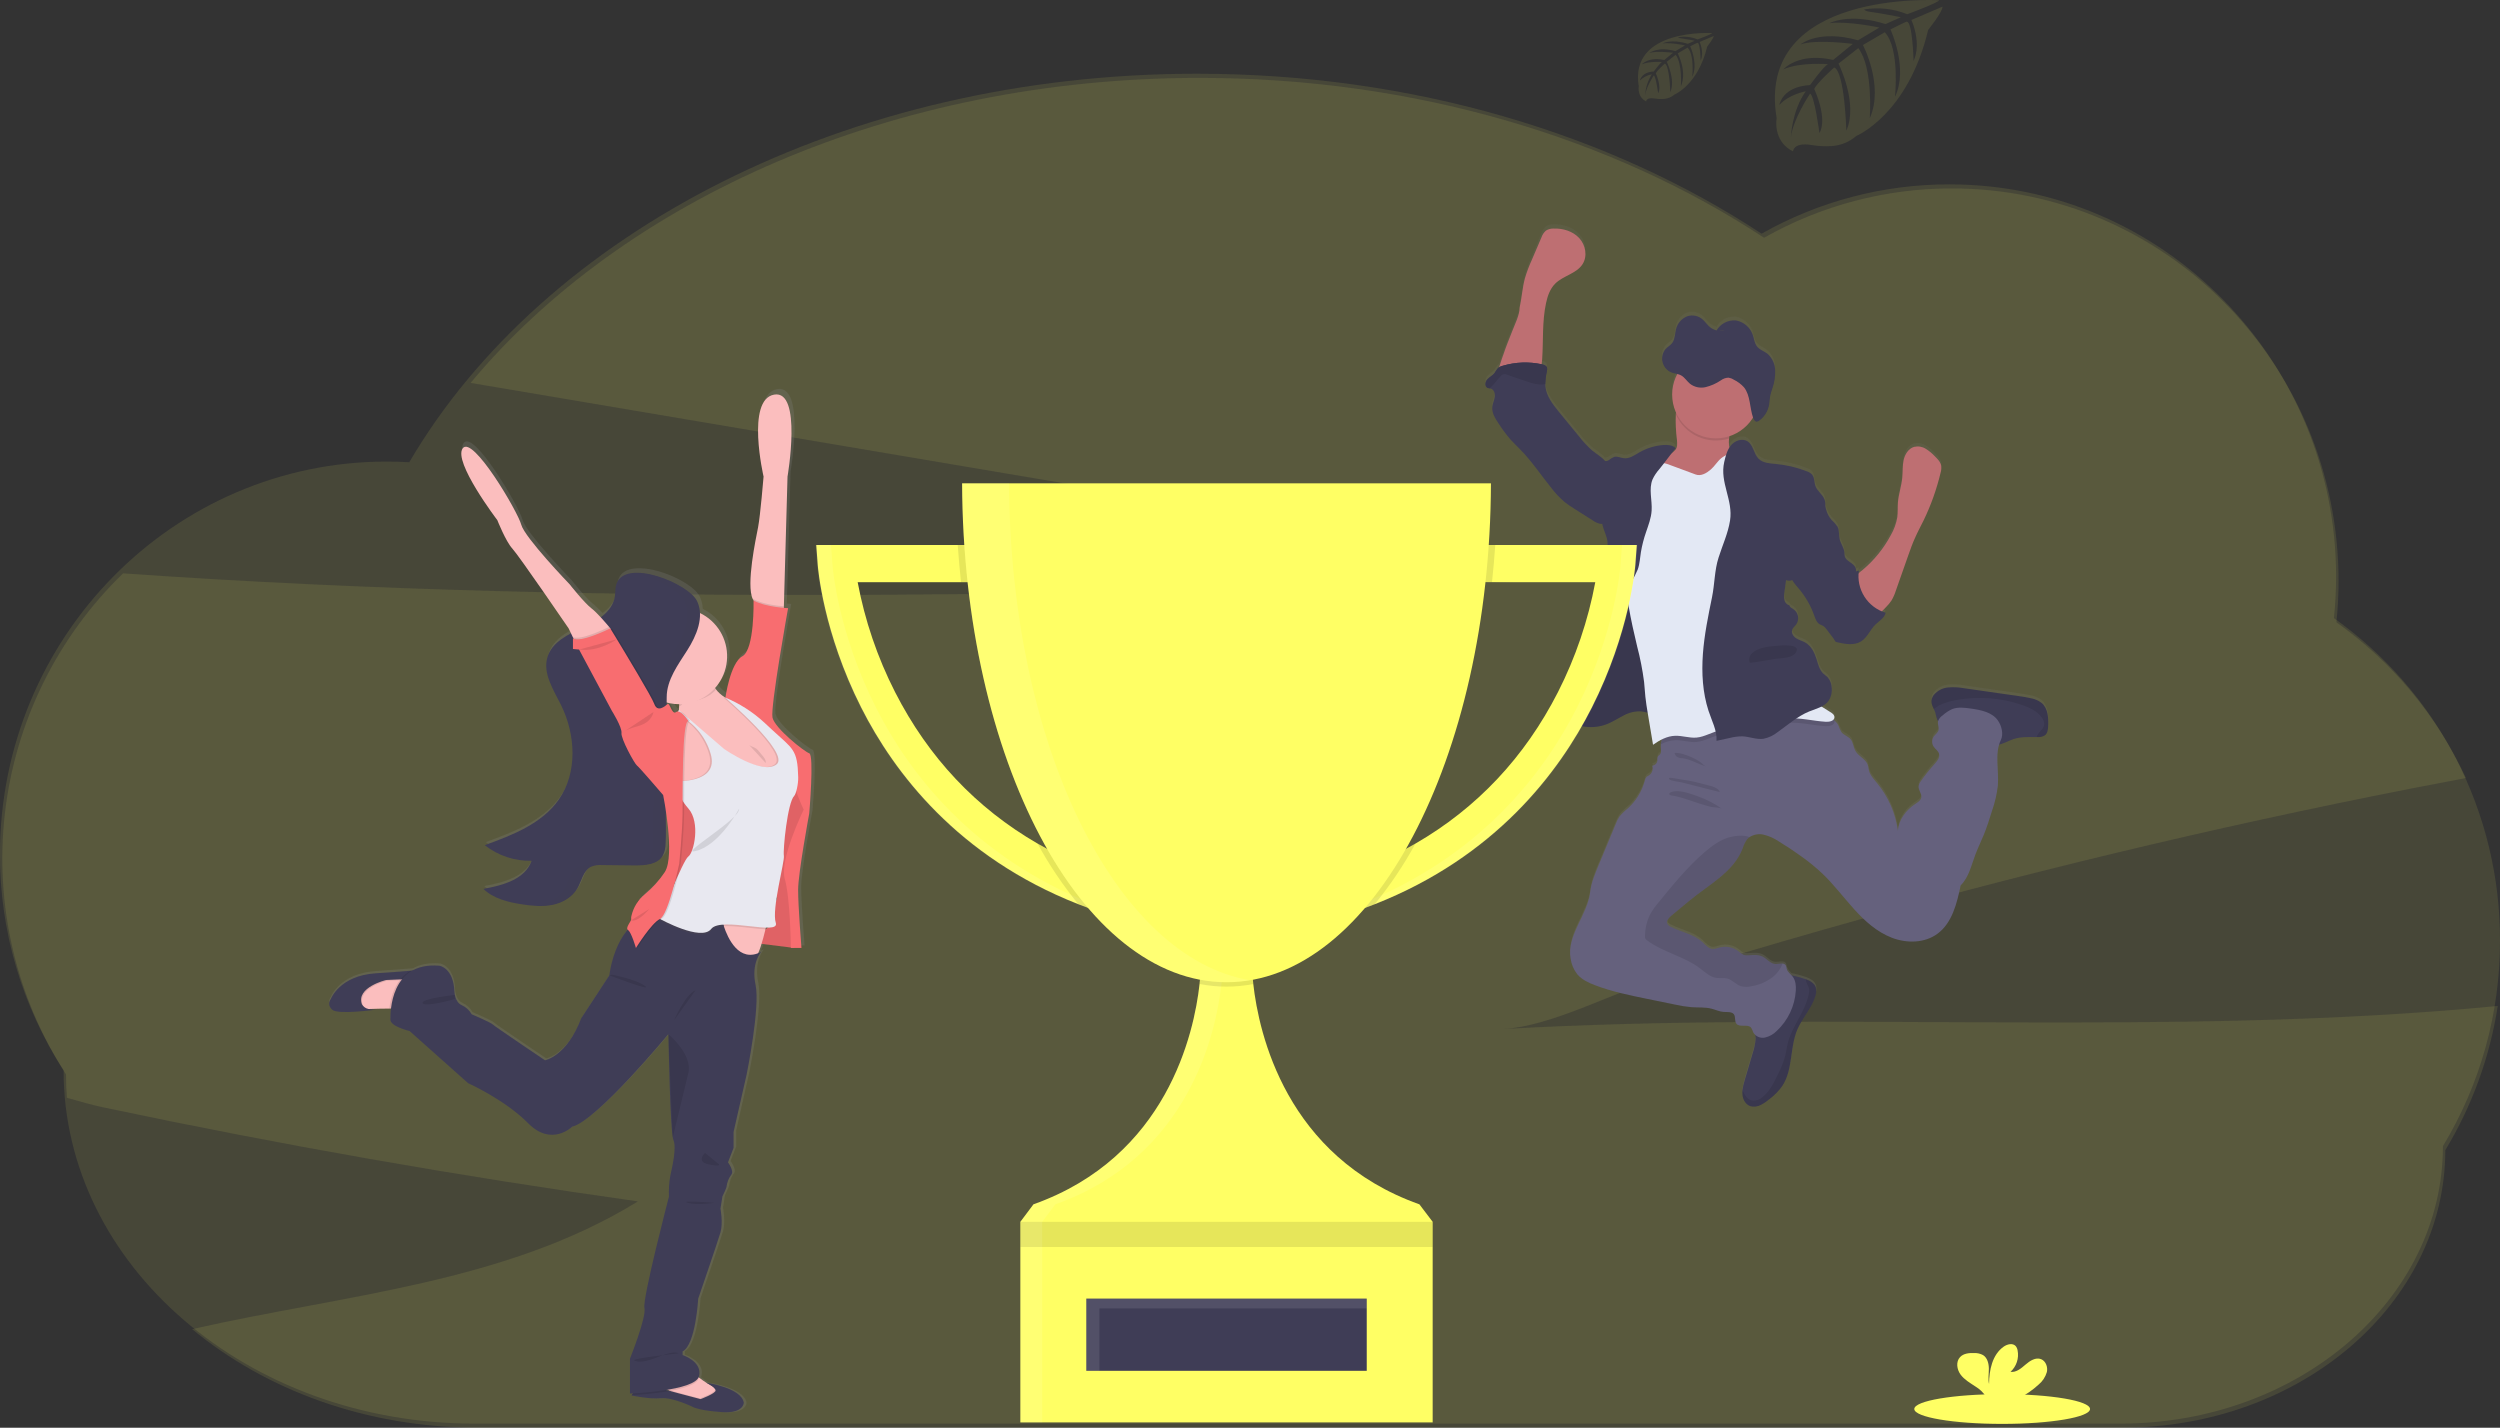 <svg width="429" height="245" viewBox="0 0 429 245" fill="none" xmlns="http://www.w3.org/2000/svg">
<rect x="0" y="0" width="429" height="245" fill="#333333" stroke="none"/>
<g clip-path="url(#clip0)">
<path opacity="0.1" d="M257.895 176.586C266.182 176.113 276.465 170.485 284.46 167.995C293.922 165.057 303.422 162.229 312.96 159.514C346.162 150.054 379.721 141.994 413.636 135.333C416.801 134.71 419.971 134.102 423.146 133.509C418.201 122.809 410.538 113.595 400.924 106.787C401.17 104.444 401.295 102.091 401.299 99.735C401.299 62.512 371.587 32.335 334.924 32.335C323.636 32.323 312.538 35.24 302.711 40.802C276.761 23.711 242.891 13.367 205.834 13.367C153.176 13.367 106.95 34.254 80.756 65.707L203.861 86.53L279.364 99.296C193.29 101.868 106.95 104.425 21.124 98.388C9.794 109.363 2.623 123.938 0.837 139.621C-0.95 155.304 2.759 171.121 11.329 184.37C11.329 185.717 11.385 187.054 11.486 188.38C13.672 189.007 15.784 189.615 17.677 190.013C48.08 196.443 78.677 201.825 109.47 206.158C86.779 220.167 59.145 222.149 32.97 228.081C45.645 238.557 62.857 244.977 81.825 244.977H364.245C394.826 244.977 419.614 223.662 419.614 197.364C424.203 189.788 427.261 181.382 428.614 172.625C372.026 178.095 314.734 173.346 257.895 176.586Z" fill="#FFFF64"/>
<path opacity="0.1" d="M429 161.425C429.031 150.586 426.457 139.9 421.497 130.266C416.537 120.633 409.335 112.335 400.5 106.073C400.745 103.732 400.87 101.38 400.875 99.026C400.875 61.802 371.149 31.637 334.5 31.637C323.212 31.625 312.113 34.541 302.284 40.1C276.334 23.001 242.46 12.653 205.403 12.653C145.125 12.653 93.24 40.044 70.23 79.321C68.952 79.246 67.665 79.205 66.368 79.205C29.715 79.205 -0.007 109.381 -0.007 146.605C-0.033 159.753 3.761 172.625 10.913 183.652C10.913 217.144 42.484 244.294 81.413 244.294H363.84C394.418 244.294 419.205 222.975 419.205 196.677C425.636 186.048 429.025 173.852 429 161.425Z" fill="#FFFF64"/>
<path d="M350.355 120.131C349.819 119.719 349.191 119.443 348.525 119.327C347.824 119.166 347.108 119.064 346.395 118.952L337.163 117.619C336.231 117.446 335.28 117.395 334.335 117.469C333.861 117.508 333.399 117.641 332.977 117.86C332.555 118.079 332.18 118.38 331.875 118.745C331.6 119.085 331.449 119.509 331.448 119.947C331.499 120.387 331.642 120.812 331.868 121.193C331.957 121.372 332.033 121.556 332.096 121.745C332.185 122.17 332.295 122.59 332.426 123.003C332.467 123.093 332.52 123.176 332.584 123.251C332.585 123.272 332.585 123.294 332.584 123.315C332.483 123.833 332.809 124.374 332.663 124.873C332.535 125.301 332.119 125.56 331.856 125.917C331.681 126.17 331.584 126.469 331.578 126.777C331.571 127.084 331.655 127.387 331.819 127.648C332.1 128.083 332.61 128.38 332.756 128.879C332.948 129.536 332.43 130.171 331.969 130.678C331.12 131.611 330.336 132.601 329.621 133.64C329.42 133.896 329.291 134.2 329.246 134.522C329.205 135.176 329.831 135.75 329.723 136.4C329.636 136.91 329.138 137.222 328.706 137.526C327.113 138.577 325.834 140.267 325.706 142.178C325.297 139.138 324.039 136.274 322.076 133.918C321.54 133.272 320.951 132.623 320.73 131.804C320.648 131.477 320.633 131.128 320.52 130.813C320.145 129.818 318.953 129.39 318.431 128.474C318.056 127.828 318.056 126.998 317.591 126.431C317.126 125.864 316.395 125.737 315.994 125.188C315.793 124.817 315.623 124.43 315.484 124.032C315.316 123.707 315.079 123.423 314.79 123.198C314.735 123.154 314.677 123.113 314.618 123.074C314.68 123.019 314.73 122.95 314.764 122.874C314.798 122.798 314.816 122.715 314.816 122.631C314.816 122.192 314.381 121.903 314.003 121.685C313.515 121.407 313.039 121.107 312.574 120.795C313.081 120.559 313.521 120.199 313.853 119.748C314.269 119.075 314.441 118.28 314.34 117.495C314.314 116.862 314.078 116.255 313.669 115.772C313.433 115.52 313.136 115.34 312.889 115.103C312.248 114.476 312.03 113.549 311.764 112.693C311.411 111.566 310.86 110.384 309.833 109.787C309.338 109.498 308.76 109.362 308.276 109.058C307.793 108.754 307.388 108.18 307.556 107.628C307.669 107.252 308.018 106.993 308.254 106.674C308.536 106.261 308.644 105.754 308.555 105.262C308.466 104.77 308.186 104.333 307.778 104.046C307.5 103.869 307.159 103.715 307.103 103.392C306.885 103.336 306.689 103.219 306.535 103.056C306.381 102.893 306.276 102.689 306.233 102.469C306.148 102.027 306.148 101.574 306.233 101.132C306.33 100.434 306.426 99.738 306.521 99.044C306.687 99.113 306.864 99.149 307.043 99.149C307.221 99.149 307.399 99.113 307.564 99.044C307.888 99.572 308.265 100.065 308.689 100.516C309.831 101.867 310.72 103.412 311.314 105.078C311.528 105.679 311.745 106.351 312.3 106.67C312.491 106.779 312.709 106.835 312.896 106.952C313.128 107.113 313.326 107.317 313.481 107.553C313.931 108.15 314.381 108.743 314.828 109.34L314.85 109.43C314.862 109.483 314.882 109.533 314.91 109.58C314.993 109.674 315.108 109.733 315.233 109.745C316.613 110.065 318.161 110.357 319.358 109.603C320.438 108.927 320.91 107.59 321.825 106.697C322.474 106.062 323.393 105.57 323.576 104.677C323.357 104.609 323.142 104.53 322.931 104.44C323.119 104.252 323.306 104.035 323.561 103.787C323.932 103.424 324.266 103.025 324.559 102.596C324.875 102.068 325.127 101.503 325.309 100.914C326.031 98.852 326.756 96.788 327.484 94.723C327.829 93.747 328.174 92.763 328.609 91.813C329.059 90.784 329.591 89.797 330.083 88.787C331.35 86.16 332.329 83.403 333 80.564C333.119 80.177 333.159 79.769 333.116 79.366C333.011 78.717 332.52 78.206 332.051 77.744C331.58 77.233 331.043 76.788 330.454 76.419C330.158 76.235 329.829 76.111 329.485 76.056C329.141 76.001 328.79 76.014 328.451 76.096C327.491 76.378 326.888 77.361 326.666 78.349C326.445 79.336 326.528 80.354 326.434 81.353C326.299 82.798 325.804 84.195 325.684 85.644C325.62 86.481 325.684 87.33 325.583 88.167C325.398 89.263 325.017 90.316 324.458 91.276C323.241 93.565 321.595 95.597 319.609 97.261C319.38 97.453 319.144 97.636 318.919 97.843C318.919 97.682 318.945 97.516 318.968 97.355C318.804 97.397 318.645 97.454 318.491 97.524C318.51 97.334 318.491 97.143 318.435 96.961C318.135 96.063 316.8 95.834 316.56 94.922C316.52 94.696 316.499 94.468 316.496 94.239C316.418 93.439 315.874 92.763 315.686 91.986C315.514 91.269 315.645 90.484 315.311 89.819C315.027 89.404 314.692 89.025 314.314 88.693C313.863 88.178 313.538 87.564 313.365 86.902C313.316 86.718 313.271 86.526 313.219 86.343C313.276 85.926 313.229 85.502 313.084 85.107C312.743 84.259 311.861 83.714 311.543 82.854C311.295 82.186 311.404 81.353 310.935 80.834C310.686 80.587 310.381 80.403 310.046 80.297C308.33 79.628 306.529 79.202 304.695 79.032C303.668 78.938 302.535 78.886 301.8 78.161C300.941 77.32 300.9 75.807 299.895 75.157C299.01 74.583 297.758 75.007 297.071 75.814C296.968 75.933 296.873 76.058 296.786 76.19C296.661 75.687 296.634 75.164 296.708 74.65C296.708 74.523 296.734 74.391 296.745 74.275C298.438 73.721 299.879 72.582 300.81 71.061C300.81 71.061 300.81 71.061 300.81 71.084L300.855 71.2C300.964 71.474 301.136 71.737 301.391 71.767C301.561 71.765 301.725 71.705 301.856 71.598C302.083 71.441 302.291 71.259 302.479 71.057C302.574 70.952 302.664 70.843 302.749 70.731C302.922 70.496 303.07 70.244 303.191 69.98C303.378 69.581 303.504 69.157 303.566 68.722C303.634 68.286 303.641 67.839 303.716 67.404C303.786 67.067 303.878 66.734 303.99 66.409C304.028 66.3 304.065 66.191 304.099 66.082C304.133 65.973 304.181 65.827 304.219 65.707C304.454 64.935 304.58 64.133 304.594 63.326C304.594 63.191 304.594 63.056 304.594 62.921C304.58 62.394 304.462 61.875 304.245 61.395C304.029 60.915 303.719 60.483 303.334 60.124C302.689 59.594 301.834 59.373 301.361 58.656C301.054 58.175 300.986 57.555 300.806 56.992C300.612 56.318 300.233 55.712 299.712 55.243C299.191 54.774 298.549 54.46 297.859 54.338C297.028 54.246 296.194 54.476 295.526 54.98L295.474 55.021C295.102 55.305 294.787 55.657 294.544 56.057C294.048 55.921 293.595 55.663 293.224 55.306C292.849 54.957 292.56 54.518 292.181 54.18C291.827 53.855 291.393 53.632 290.923 53.533C290.454 53.434 289.966 53.463 289.511 53.617C289.043 53.805 288.626 54.101 288.294 54.481C287.962 54.862 287.725 55.316 287.603 55.806C287.396 56.579 287.434 57.469 287.003 58.115C286.669 58.618 286.121 58.866 285.739 59.324C285.501 59.614 285.339 59.958 285.266 60.326C285.221 60.532 285.199 60.743 285.203 60.953C285.203 61.047 285.203 61.141 285.225 61.231C285.225 61.231 285.225 61.261 285.225 61.276C285.238 61.379 285.26 61.481 285.289 61.58C285.395 61.961 285.586 62.313 285.848 62.609C286.095 62.893 286.404 63.117 286.751 63.263C286.893 63.318 287.039 63.364 287.186 63.401L287.633 63.503L287.79 63.54C287.252 64.553 286.953 65.675 286.916 66.822C286.88 67.968 287.107 69.108 287.58 70.152C287.58 70.257 287.554 70.363 287.543 70.468C287.482 71.946 287.547 73.427 287.738 74.894C287.79 75.476 287.82 76.118 287.464 76.58C287.302 76.762 287.119 76.924 286.92 77.065C287.123 76.802 287.329 76.543 287.539 76.284C287.01 75.751 286.174 75.683 285.424 75.736C283.972 75.844 282.563 76.275 281.299 76.997C280.459 77.481 279.596 78.124 278.636 78.011C278.07 77.947 277.511 77.635 276.96 77.786C276.65 77.912 276.361 78.085 276.101 78.296C275.896 78.444 275.649 78.52 275.396 78.514C274.808 77.789 273.896 77.297 273.191 76.708C272.389 75.993 271.655 75.205 270.998 74.354C269.783 72.886 268.571 71.414 267.379 69.931C266.374 68.684 265.343 67.336 265.166 65.741C265.148 65.582 265.14 65.423 265.14 65.264C265.164 64.505 265.26 63.751 265.425 63.011C265.47 62.832 265.47 62.645 265.425 62.467C265.313 62.091 264.881 61.952 264.51 61.87C264.559 61.58 264.593 61.284 264.611 61.002C264.821 57.773 264.593 54.492 265.275 51.33C265.534 50.114 265.958 48.882 266.831 48C268.2 46.614 270.491 46.28 271.541 44.639C272.419 43.273 272.07 41.339 270.968 40.134C269.865 38.928 268.166 38.437 266.55 38.497C266.097 38.481 265.649 38.601 265.264 38.842C264.904 39.162 264.635 39.571 264.484 40.029L262.875 43.945C262.409 44.964 262.015 46.016 261.698 47.091C261.248 48.736 261.146 50.47 260.79 52.13C260.79 53.407 259.969 54.998 259.519 56.174C259.016 57.495 258.473 58.802 258.019 60.15C257.906 60.488 257.513 61.49 257.269 62.403C257.177 62.456 257.091 62.521 257.014 62.594C256.818 62.845 256.64 63.11 256.481 63.386C256.14 63.837 255.585 64.077 255.21 64.513C254.835 64.948 254.756 65.748 255.278 65.966C255.383 66.001 255.493 66.025 255.604 66.037C255.672 66.043 255.74 66.054 255.806 66.071C256.369 66.229 256.59 66.938 256.508 67.524C256.425 68.11 256.133 68.65 256.084 69.236C255.983 70.272 256.59 71.237 257.175 72.109C257.781 73.053 258.45 73.955 259.178 74.808C259.706 75.401 260.303 75.934 260.835 76.505C262.864 78.593 264.476 81.033 266.299 83.301C266.954 84.157 267.7 84.94 268.523 85.637C269.06 86.057 269.622 86.445 270.206 86.797L273.341 88.787C273.697 89.048 274.099 89.238 274.526 89.346C274.666 89.365 274.807 89.365 274.946 89.346C274.965 89.44 274.98 89.53 275.003 89.624C275.246 90.608 275.783 91.501 275.843 92.504C275.903 93.506 275.813 94.531 275.884 95.545C275.951 96.48 276.158 97.422 276.21 98.342C276.315 100.115 275.88 101.864 275.46 103.599C274.826 106.137 274.444 108.728 273.21 111.029C272.865 111.664 272.46 112.31 272.46 113.034C272.46 113.121 272.46 113.211 272.483 113.297L271.92 113.616C271.755 113.71 271.59 113.804 271.44 113.902C270.728 114.367 269.966 114.882 269.674 115.685C269.438 116.335 269.546 117.078 269.261 117.709C269.248 117.737 269.233 117.765 269.216 117.792C268.916 118.377 268.32 118.813 268.185 119.455C268.084 119.947 268.279 120.469 268.185 120.957C268.185 120.957 268.185 120.957 268.185 120.976C268.1 121.221 268.032 121.472 267.983 121.727C267.979 121.81 267.986 121.893 268.005 121.974C268.077 122.259 268.234 122.514 268.455 122.706C268.59 122.836 268.737 122.953 268.894 123.056C269.054 123.161 269.219 123.258 269.389 123.349L269.486 123.401C269.629 123.476 269.771 123.548 269.918 123.615L270.015 123.656C270.184 123.732 270.356 123.799 270.529 123.859L270.649 123.897C270.784 123.942 270.923 123.983 271.061 124.017L271.155 124.047L271.241 124.066L271.616 124.145L271.755 124.171C271.92 124.198 272.089 124.221 272.261 124.238H272.411C272.539 124.238 272.663 124.257 272.786 124.261H272.963C273.094 124.261 273.221 124.261 273.338 124.261H273.473C273.649 124.261 273.825 124.235 274.001 124.212H274.058C274.215 124.19 274.373 124.163 274.53 124.13L274.65 124.103C274.796 124.069 274.943 124.036 275.089 123.991L275.168 123.968C275.344 123.915 275.52 123.859 275.693 123.792C276.289 123.546 276.868 123.259 277.425 122.932C277.8 122.725 278.175 122.515 278.55 122.324C278.828 122.183 279.114 122.058 279.405 121.948C280.114 121.645 280.886 121.516 281.655 121.573C282.035 121.624 282.41 121.701 282.78 121.802C282.78 121.843 282.78 121.884 282.78 121.926C283.085 123.728 283.386 125.53 283.684 127.332C284.175 126.978 284.694 126.666 285.236 126.397C285.135 126.669 285.068 126.953 285.038 127.242C285.015 127.466 285.015 127.691 285.038 127.914C285.071 128.271 285.146 128.665 284.933 128.947C284.801 129.119 284.558 129.217 284.486 129.412C284.434 129.612 284.422 129.82 284.449 130.024C284.433 130.258 284.335 130.478 284.171 130.645C284.007 130.811 283.789 130.914 283.556 130.933C283.664 131.235 283.666 131.565 283.563 131.869C283.461 132.173 283.259 132.433 282.99 132.608C282.833 132.683 282.687 132.779 282.555 132.893C282.427 133.059 282.341 133.253 282.304 133.46C281.808 135.319 280.789 136.997 279.368 138.292C278.834 138.712 278.348 139.187 277.916 139.711C277.65 140.117 277.429 140.552 277.26 141.007C276.26 143.455 275.245 145.904 274.215 148.355C273.645 149.725 273.09 151.118 272.91 152.594C272.46 156.641 268.86 160.073 269.535 164.091C269.671 165.094 270.076 166.042 270.705 166.835C271.455 167.74 272.58 168.258 273.705 168.679C276.596 169.805 279.645 170.421 282.683 171.04L287.453 172.02C288.389 172.236 289.338 172.386 290.295 172.471C291.446 172.55 292.628 172.441 293.749 172.734C294.443 172.914 295.106 173.248 295.823 173.286C296.438 173.32 297.195 173.188 297.559 173.691C297.923 174.194 297.641 174.859 297.986 175.306C298.541 176.015 299.895 175.306 300.499 175.974C300.664 176.231 300.79 176.51 300.874 176.804C300.966 176.985 301.093 177.146 301.249 177.277C301.286 177.489 301.301 177.704 301.294 177.919C301.216 178.791 301.034 179.65 300.754 180.48C300.304 182.004 299.855 183.53 299.408 185.057C299.237 185.596 299.111 186.148 299.033 186.709C299.004 186.981 299.004 187.255 299.033 187.527C299.111 188.357 299.588 189.213 300.379 189.483C300.993 189.646 301.645 189.565 302.201 189.258C302.738 188.978 303.241 188.638 303.701 188.244C304.532 187.615 305.261 186.863 305.865 186.014C307.74 183.206 307.133 179.406 308.449 176.301C309.323 174.228 311.025 172.546 311.591 170.361C311.724 169.945 311.739 169.501 311.636 169.077C311.4 168.326 310.601 167.898 309.855 167.627H309.821C309.208 167.409 308.582 167.23 307.946 167.09C307.789 167.057 307.628 167.03 307.466 167.004C307.109 166.713 306.826 166.343 306.638 165.923C306.608 165.699 306.549 165.481 306.461 165.273C306.402 165.184 306.322 165.11 306.228 165.058C306.134 165.005 306.029 164.976 305.921 164.973C305.546 164.935 305.044 165.07 304.635 165.04C303.799 164.98 303.244 164.158 302.494 163.779C301.744 163.4 300.93 163.494 300.131 163.55C299.846 163.589 299.555 163.571 299.276 163.497C298.943 163.344 298.639 163.134 298.376 162.878C297.915 162.518 297.376 162.271 296.803 162.156C296.229 162.04 295.637 162.06 295.073 162.213C294.714 162.358 294.334 162.444 293.948 162.468C293.216 162.427 292.699 161.774 292.159 161.278C290.681 159.923 288.578 159.566 286.785 158.676C286.511 158.574 286.282 158.377 286.14 158.121C285.934 157.61 286.399 157.099 286.819 156.75L289.901 154.186C293.276 151.377 297.495 149.263 299.063 145.144C299.226 144.592 299.479 144.071 299.813 143.601C299.934 143.458 300.074 143.332 300.229 143.226C300.911 142.783 301.737 142.622 302.535 142.775C303.508 142.993 304.429 143.396 305.25 143.962C306.593 144.775 307.899 145.651 309.169 146.59C310.427 147.49 311.623 148.474 312.75 149.534C314.719 151.411 316.358 153.637 318.191 155.661C320.025 157.685 322.121 159.574 324.668 160.542C327.214 161.511 330.293 161.47 332.479 159.844C335.003 157.967 335.813 154.61 336.45 151.531C337.856 150.172 338.28 148.103 338.966 146.275C339.398 145.114 339.949 144.022 340.414 142.865C340.969 141.506 341.404 140.102 341.839 138.701C342.332 137.295 342.666 135.838 342.836 134.357C343.016 132.018 342.39 129.529 343.046 127.332C343.913 127.141 344.7 126.653 345.551 126.367C346.819 125.951 348.176 126.018 349.519 126.026H349.605C350.068 126.075 350.533 125.965 350.925 125.714C351.375 125.339 351.446 124.696 351.469 124.114C351.521 122.676 351.431 121.062 350.355 120.131ZM296.021 56.084C295.711 56.16 295.39 56.183 295.073 56.151L296.021 56.084Z" fill="url(#paint0_linear)"/>
<path d="M297.499 79.836C297.045 80.222 296.512 80.505 295.939 80.665L293.28 81.619C291.836 82.137 290.329 82.659 288.806 82.471C287.955 82.366 284.306 81.829 283.755 81.165C282.915 80.136 285.859 78.623 286.864 77.755C287.091 77.592 287.302 77.405 287.494 77.2C287.869 76.742 287.82 76.1 287.767 75.522C287.577 74.057 287.511 72.578 287.572 71.102C287.602 70.75 287.652 70.401 287.722 70.055C288.097 68.328 289.702 68.958 290.97 69.416C292.496 69.913 293.971 70.553 295.376 71.328C295.804 71.549 296.176 71.864 296.464 72.251C297.019 73.092 296.797 74.196 296.707 75.255C296.629 76.077 296.632 76.866 297.146 77.463C297.405 77.691 297.642 77.942 297.855 78.214C297.975 78.487 298.005 78.791 297.941 79.083C297.877 79.374 297.722 79.638 297.499 79.836Z" fill="#BE6F72"/>
<path d="M260.771 52.776C261.146 51.112 261.229 49.397 261.679 47.748C261.996 46.676 262.39 45.629 262.856 44.613L264.51 40.749C264.661 40.293 264.93 39.885 265.29 39.567C265.675 39.328 266.123 39.208 266.576 39.221C268.192 39.161 269.891 39.664 270.994 40.855C272.096 42.045 272.445 43.971 271.567 45.334C270.517 46.975 268.226 47.305 266.857 48.687C265.984 49.569 265.56 50.797 265.301 52.01C264.619 55.164 264.847 58.434 264.637 61.656C264.57 62.658 264.375 63.803 263.512 64.321C262.991 64.577 262.411 64.69 261.832 64.648L259.372 64.689C258.96 64.689 257.464 64.948 257.19 64.637C256.71 64.092 257.805 61.381 258.004 60.777C258.446 59.437 258.99 58.13 259.504 56.812C259.95 55.637 260.771 54.048 260.771 52.776Z" fill="#BE6F72"/>
<path d="M311.565 170.733C310.999 172.903 309.296 174.592 308.422 176.661C307.106 179.759 307.699 183.547 305.839 186.348C305.235 187.199 304.506 187.952 303.675 188.582C303.214 188.974 302.711 189.313 302.175 189.592C301.619 189.899 300.966 189.98 300.352 189.818C299.561 189.547 299.085 188.691 299.006 187.865C298.978 187.594 298.978 187.321 299.006 187.05C299.085 186.491 299.21 185.94 299.381 185.402C299.831 183.883 300.28 182.361 300.727 180.836C301.007 180.01 301.189 179.153 301.267 178.283C301.316 177.337 300.716 176.105 300.971 175.223C301.087 174.825 301.522 174.472 301.721 174.138C302.003 173.657 302.22 173.141 302.366 172.602C302.673 171.555 302.883 170.436 303.528 169.554C303.949 169.03 304.442 168.569 304.991 168.183C305.396 167.827 305.872 167.56 306.386 167.398C306.885 167.31 307.397 167.335 307.886 167.47C308.522 167.606 309.148 167.784 309.761 168.003H309.795C310.545 168.273 311.34 168.69 311.576 169.448C311.691 169.869 311.687 170.314 311.565 170.733Z" fill="#3F3D56"/>
<path d="M351.465 124.573C351.442 125.155 351.371 125.804 350.921 126.168C350.529 126.419 350.064 126.529 349.601 126.48H349.5C348.161 126.48 346.8 126.405 345.532 126.822C344.569 127.141 343.684 127.726 342.679 127.843C341.295 128.001 339.994 127.242 338.767 126.581C337.613 125.959 336.427 125.395 335.216 124.892C334.421 124.565 332.797 124.355 332.415 123.484C332.284 123.072 332.174 122.653 332.085 122.23C332.022 122.04 331.945 121.856 331.856 121.678C331.631 121.297 331.488 120.874 331.436 120.435C331.438 119.997 331.588 119.573 331.864 119.233C332.169 118.871 332.544 118.572 332.965 118.355C333.387 118.138 333.847 118.006 334.32 117.968C335.265 117.895 336.215 117.945 337.147 118.118L346.38 119.447C347.092 119.549 347.809 119.65 348.51 119.823C349.176 119.939 349.804 120.214 350.34 120.626C351.431 121.543 351.521 123.153 351.465 124.573Z" fill="#3F3D56"/>
<path d="M343.35 126.976C342.225 129.352 343.035 132.165 342.833 134.793C342.663 136.27 342.328 137.723 341.835 139.126C341.4 140.522 340.965 141.923 340.41 143.278C339.945 144.405 339.394 145.531 338.963 146.68C338.276 148.512 337.838 150.574 336.446 151.937C335.809 155.008 334.999 158.365 332.475 160.227C330.281 161.849 327.225 161.905 324.664 160.925C322.103 159.945 320.021 158.068 318.188 156.044C316.354 154.021 314.715 151.816 312.746 149.932C311.618 148.871 310.419 147.889 309.158 146.992C307.888 146.068 306.581 145.2 305.239 144.386C304.417 143.823 303.496 143.421 302.524 143.203C301.726 143.05 300.9 143.211 300.218 143.654C300.063 143.76 299.923 143.886 299.801 144.029C299.468 144.497 299.214 145.017 299.051 145.569C297.476 149.676 293.25 151.786 289.875 154.587L286.793 157.144C286.373 157.494 285.908 158.004 286.114 158.511C286.256 158.767 286.485 158.965 286.759 159.067C288.551 159.953 290.655 160.31 292.133 161.661C292.673 162.157 293.19 162.81 293.921 162.848C294.307 162.825 294.687 162.74 295.046 162.596C295.611 162.443 296.203 162.423 296.776 162.538C297.349 162.653 297.888 162.899 298.35 163.257C298.613 163.513 298.917 163.723 299.25 163.877C299.529 163.95 299.819 163.968 300.105 163.929C300.904 163.873 301.751 163.801 302.468 164.158C303.184 164.515 303.773 165.356 304.609 165.416C305.018 165.446 305.505 165.311 305.895 165.348C306.003 165.352 306.108 165.381 306.201 165.433C306.295 165.485 306.375 165.559 306.435 165.649C306.523 165.855 306.582 166.072 306.611 166.295C306.765 166.824 307.283 167.147 307.62 167.582C308.138 168.251 308.213 169.159 308.16 170.004C307.99 172.646 306.814 175.121 304.875 176.92C304.325 177.484 303.622 177.875 302.854 178.047C302.469 178.127 302.069 178.085 301.709 177.925C301.35 177.765 301.05 177.497 300.851 177.157C300.768 176.864 300.641 176.586 300.476 176.331C299.873 175.666 298.519 176.372 297.964 175.662C297.619 175.219 297.866 174.51 297.536 174.052C297.206 173.594 296.411 173.676 295.8 173.65C295.084 173.612 294.42 173.274 293.726 173.098C292.601 172.805 291.424 172.914 290.273 172.835C289.316 172.751 288.366 172.6 287.43 172.385L282.66 171.408C279.623 170.789 276.574 170.162 273.683 169.054C272.576 168.634 271.463 168.116 270.683 167.214C270.054 166.423 269.65 165.476 269.513 164.473C268.834 160.467 272.434 157.043 272.888 153.007C273.049 151.535 273.638 150.146 274.193 148.779C275.21 146.336 276.225 143.892 277.238 141.446C277.401 140.991 277.615 140.555 277.875 140.147C278.307 139.624 278.793 139.15 279.326 138.731C280.747 137.44 281.767 135.767 282.263 133.91C282.299 133.704 282.386 133.509 282.514 133.343C282.647 133.232 282.793 133.137 282.949 133.062C283.217 132.887 283.418 132.628 283.521 132.325C283.624 132.022 283.622 131.693 283.515 131.391C283.748 131.372 283.966 131.269 284.13 131.103C284.294 130.936 284.392 130.716 284.408 130.482C284.38 130.279 284.393 130.073 284.445 129.874C284.535 129.679 284.76 129.581 284.891 129.409C285.105 129.127 285.03 128.733 284.996 128.38C284.974 128.156 284.974 127.931 284.996 127.708C285.078 126.913 285.434 126.171 286.001 125.609C286.898 124.727 288.173 124.956 289.41 124.745C290.645 124.479 291.85 124.092 293.01 123.593C296.264 122.309 299.69 121.516 303.176 121.238C306.68 120.963 310.199 121.524 313.444 122.875C313.916 123.067 314.361 123.319 314.768 123.626C315.056 123.849 315.293 124.132 315.461 124.456C315.6 124.854 315.77 125.239 315.971 125.609C316.373 126.157 317.13 126.334 317.569 126.852C318.008 127.37 318.045 128.245 318.409 128.887C318.93 129.803 320.138 130.227 320.498 131.222C320.61 131.538 320.625 131.883 320.708 132.21C320.91 133.028 321.518 133.674 322.054 134.32C324.02 136.674 325.278 139.538 325.684 142.58C325.804 140.676 327.083 138.991 328.684 137.939C329.115 137.658 329.614 137.346 329.7 136.835C329.809 136.19 329.183 135.615 329.224 134.958C329.269 134.637 329.399 134.334 329.599 134.079C330.314 133.042 331.098 132.055 331.946 131.124C332.408 130.618 332.925 129.998 332.734 129.33C332.588 128.83 332.078 128.538 331.796 128.102C331.632 127.842 331.548 127.54 331.555 127.233C331.562 126.926 331.659 126.627 331.834 126.375C332.096 126.018 332.513 125.759 332.64 125.335C332.786 124.835 332.46 124.295 332.561 123.78C332.698 123.368 332.971 123.015 333.334 122.778C333.831 122.324 334.397 121.952 335.01 121.674C336 121.298 337.103 121.437 338.153 121.584C339.908 121.828 341.876 122.203 342.866 123.675C343.5 124.595 343.823 125.992 343.35 126.976Z" fill="#65617D"/>
<path opacity="0.1" d="M351.465 124.573C351.443 125.155 351.372 125.804 350.922 126.168C350.53 126.419 350.064 126.529 349.602 126.48H349.5C349.654 125.699 350.603 125.252 350.768 124.46C350.796 124.217 350.774 123.97 350.703 123.736C350.632 123.501 350.514 123.284 350.355 123.097C349.553 122.012 348.263 121.411 346.98 120.972C343.357 119.728 339.476 119.437 335.708 120.127C334.683 120.294 333.686 120.601 332.745 121.039C332.433 121.235 332.133 121.448 331.845 121.678C331.62 121.297 331.477 120.874 331.425 120.435C331.427 119.997 331.578 119.573 331.853 119.233C332.159 118.871 332.533 118.572 332.955 118.355C333.376 118.138 333.837 118.006 334.309 117.968C335.254 117.895 336.205 117.945 337.137 118.118L346.369 119.447C347.082 119.549 347.798 119.65 348.499 119.823C349.165 119.939 349.793 120.214 350.329 120.626C351.432 121.543 351.522 123.153 351.465 124.573Z" fill="black"/>
<path opacity="0.1" d="M311.565 170.733C310.999 172.903 309.296 174.592 308.422 176.661C307.106 179.759 307.699 183.547 305.839 186.348C305.235 187.199 304.505 187.952 303.675 188.582C303.214 188.974 302.711 189.313 302.175 189.592C301.619 189.899 300.966 189.98 300.352 189.818C299.561 189.547 299.085 188.691 299.006 187.865C298.978 187.594 298.978 187.321 299.006 187.05L299.028 187.11C299.355 187.899 299.887 188.725 300.727 188.864C301.043 188.887 301.359 188.844 301.657 188.739C301.955 188.633 302.228 188.468 302.46 188.252C303.697 187.257 304.417 185.774 305.103 184.343C305.641 183.312 306.065 182.225 306.371 181.103C306.521 180.465 306.592 179.811 306.746 179.173C307.458 176.072 309.885 173.541 310.421 170.398C310.465 170.182 310.475 169.961 310.451 169.741C310.38 169.455 310.272 169.18 310.129 168.923C309.998 168.632 309.903 168.327 309.844 168.014C310.594 168.284 311.389 168.701 311.625 169.46C311.722 169.881 311.701 170.322 311.565 170.733Z" fill="black"/>
<path opacity="0.1" d="M305.902 165.348C305.555 166.257 304.971 167.056 304.211 167.661C303.144 168.476 301.894 169.017 300.57 169.238C299.954 169.396 299.307 169.388 298.695 169.216C297.862 168.927 297.262 168.146 296.411 167.92C295.804 167.755 295.151 167.902 294.536 167.811C293.43 167.657 292.571 166.813 291.679 166.137C288.945 164.079 285.356 163.415 282.622 161.357C282.501 161.282 282.4 161.178 282.33 161.053C282.278 160.918 282.258 160.773 282.274 160.629C282.284 159.381 282.564 158.15 283.095 157.02C283.53 156.233 284.048 155.494 284.64 154.817C287.089 151.813 289.549 148.786 292.481 146.252C293.711 145.19 295.054 144.198 296.606 143.718C297.469 143.451 299.171 143.2 300.221 143.65C300.066 143.756 299.926 143.882 299.805 144.026C299.471 144.493 299.218 145.014 299.055 145.565C297.476 149.676 293.25 151.786 289.875 154.587L286.792 157.144C286.372 157.494 285.907 158.004 286.114 158.511C286.256 158.767 286.484 158.965 286.759 159.067C288.551 159.953 290.655 160.31 292.132 161.661C292.672 162.157 293.19 162.81 293.921 162.848C294.307 162.825 294.687 162.74 295.046 162.596C295.61 162.443 296.202 162.423 296.776 162.538C297.349 162.653 297.888 162.899 298.35 163.257C298.612 163.513 298.917 163.723 299.25 163.877C299.529 163.95 299.819 163.968 300.105 163.929C300.904 163.873 301.751 163.801 302.467 164.158C303.184 164.515 303.772 165.356 304.609 165.416C305.025 165.446 305.512 165.303 305.902 165.348Z" fill="black"/>
<path d="M271.414 114.39C270.701 114.848 269.944 115.366 269.651 116.162C269.411 116.812 269.524 117.555 269.235 118.186C268.946 118.817 268.298 119.256 268.155 119.932C268.054 120.424 268.253 120.942 268.155 121.434C268.07 121.689 268.001 121.95 267.949 122.215C267.911 122.774 268.391 123.228 268.86 123.54C269.858 124.19 270.994 124.596 272.178 124.727C273.361 124.857 274.559 124.708 275.674 124.291C276.675 123.916 277.579 123.304 278.539 122.823C279.475 122.283 280.546 122.023 281.625 122.072C282.244 122.14 282.836 122.365 283.455 122.447C283.761 122.508 284.076 122.493 284.375 122.404C284.674 122.315 284.946 122.155 285.169 121.937C285.36 121.673 285.488 121.368 285.544 121.047C286.065 118.986 285.829 116.8 285.334 114.728C284.839 112.655 284.089 110.662 283.56 108.6C283.185 107.072 282.896 105.506 282.27 104.061C281.644 102.615 280.59 101.271 279.116 100.719C279 100.662 278.868 100.645 278.741 100.67C278.647 100.71 278.563 100.772 278.498 100.851C277.332 102.088 276.453 103.567 275.925 105.183C275.336 106.982 275.175 108.889 274.635 110.695C274.403 111.446 274.103 112.452 273.51 113.027C272.918 113.601 272.085 113.958 271.414 114.39Z" fill="#3F3D56"/>
<path opacity="0.1" d="M285.555 121.036C285.492 121.358 285.357 121.662 285.161 121.926C284.939 122.144 284.666 122.305 284.367 122.393C284.069 122.481 283.753 122.495 283.447 122.432C282.832 122.357 282.24 122.128 281.621 122.057C280.542 122.007 279.471 122.267 278.535 122.808C277.575 123.288 276.66 123.885 275.666 124.272C274.212 124.824 272.624 124.915 271.117 124.531C270.317 124.33 269.556 123.995 268.867 123.54C268.395 123.232 267.919 122.789 267.956 122.215C268.009 121.951 268.078 121.692 268.162 121.437C268.26 120.946 268.065 120.427 268.162 119.936C268.305 119.26 268.957 118.809 269.242 118.186C269.527 117.563 269.419 116.815 269.655 116.166C269.947 115.366 270.709 114.852 271.421 114.39C272.134 113.928 272.981 113.575 273.551 113.016C273.625 112.929 273.691 112.836 273.75 112.738C274.161 112.103 274.463 111.404 274.642 110.669C275.194 108.859 275.344 106.956 275.929 105.153C276.459 103.538 277.339 102.06 278.505 100.824C278.567 100.744 278.65 100.681 278.745 100.644C278.871 100.618 279.003 100.634 279.12 100.689C280.59 101.245 281.644 102.589 282.274 104.034C282.904 105.48 283.17 107.038 283.564 108.57C284.089 110.631 284.842 112.633 285.337 114.702C285.832 116.77 286.076 118.971 285.555 121.036Z" fill="black"/>
<path opacity="0.1" d="M296.708 75.244C294.944 75.805 293.036 75.693 291.35 74.931C289.664 74.168 288.318 72.809 287.573 71.114C287.602 70.762 287.652 70.412 287.723 70.066C288.098 68.339 289.703 68.97 290.97 69.428C292.496 69.924 293.971 70.564 295.376 71.339C295.804 71.56 296.176 71.876 296.464 72.263C297.019 73.092 296.798 74.196 296.708 75.244Z" fill="black"/>
<path d="M294.442 75.221C298.585 75.221 301.942 71.859 301.942 67.712C301.942 63.565 298.585 60.203 294.442 60.203C290.3 60.203 286.942 63.565 286.942 67.712C286.942 71.859 290.3 75.221 294.442 75.221Z" fill="#BE6F72"/>
<path opacity="0.1" d="M314.794 123.829C314.794 124.452 313.95 124.651 313.324 124.618C311.074 124.486 308.872 123.867 306.645 124.054C303.829 124.31 301.241 125.868 298.418 126.011C297.33 126.067 296.224 125.905 295.151 126.104C293.764 126.364 292.526 127.208 291.112 127.328C289.886 127.434 288.675 126.972 287.449 127.021C286.591 127.072 285.756 127.31 285 127.719C285.082 126.924 285.437 126.182 286.005 125.62C286.901 124.738 288.176 124.967 289.414 124.757C290.648 124.49 291.854 124.104 293.014 123.604C296.268 122.32 299.694 121.527 303.18 121.25C306.682 120.971 310.199 121.528 313.444 122.875C313.916 123.067 314.361 123.319 314.767 123.626C314.788 123.692 314.797 123.761 314.794 123.829Z" fill="black"/>
<path d="M290.974 81.424L287.936 80.297L286.654 79.824C286.131 79.605 285.581 79.459 285.019 79.389C283.549 79.276 282.165 80.256 281.381 81.507C280.598 82.757 280.301 84.247 280.05 85.7C279.705 87.688 279.413 89.683 279.173 91.685C278.914 93.494 278.783 95.318 278.779 97.145C278.865 101.793 279.848 106.377 280.928 110.902C281.457 112.908 281.856 114.946 282.124 117.003C282.214 117.852 282.255 118.704 282.345 119.556C282.443 120.514 282.6 121.46 282.758 122.41L283.661 127.805C284.786 127.006 286.065 126.303 287.449 126.262C288.675 126.217 289.89 126.675 291.113 126.57C292.519 126.454 293.764 125.609 295.151 125.35C296.224 125.151 297.33 125.308 298.421 125.256C301.241 125.113 303.833 123.551 306.645 123.3C308.876 123.097 311.093 123.728 313.328 123.859C313.95 123.897 314.794 123.698 314.794 123.071C314.794 122.635 314.359 122.346 313.98 122.128C312.195 121.052 310.496 119.838 308.899 118.497C307.421 117.326 305.921 116.125 304.905 114.54C302.456 110.729 303.296 105.574 301.208 101.553C299.509 98.286 301.208 94.006 301.208 90.322C301.208 88.486 301.208 86.628 300.776 84.844C300.507 83.847 300.171 82.868 299.771 81.916L298.313 78.217C298.282 78.109 298.223 78.012 298.14 77.936C298.042 77.868 297.925 77.833 297.806 77.834C296.93 77.782 296.066 78.059 295.384 78.612C294.698 79.171 294.259 79.975 293.584 80.556C292.845 81.199 291.893 81.762 290.974 81.424Z" fill="#E3E8F4"/>
<path d="M295.875 79.291C296.115 78.263 296.374 77.192 297.06 76.389C297.746 75.585 298.999 75.161 299.884 75.736C300.889 76.389 300.93 77.898 301.789 78.739C302.539 79.46 303.664 79.516 304.684 79.61C306.518 79.778 308.319 80.202 310.035 80.872C310.37 80.976 310.674 81.159 310.924 81.405C311.392 81.938 311.299 82.757 311.531 83.421C311.85 84.277 312.731 84.822 313.072 85.674C313.447 86.62 313.072 87.679 312.757 88.652C312.191 90.398 311.835 92.211 311.284 93.965C310.732 95.718 309.949 97.445 308.659 98.767C308.089 99.353 307.241 99.893 306.491 99.544L306.202 101.628C306.118 102.068 306.118 102.52 306.202 102.961C306.246 103.181 306.351 103.385 306.505 103.548C306.659 103.711 306.855 103.828 307.072 103.884C307.129 104.207 307.47 104.361 307.747 104.538C307.952 104.678 308.127 104.857 308.262 105.066C308.397 105.274 308.49 105.508 308.534 105.752C308.578 105.997 308.574 106.248 308.52 106.49C308.467 106.733 308.366 106.963 308.224 107.166C307.987 107.485 307.639 107.737 307.526 108.116C307.357 108.664 307.759 109.242 308.246 109.543C308.734 109.843 309.307 109.982 309.802 110.271C310.83 110.864 311.381 112.032 311.734 113.166C311.996 114.022 312.214 114.949 312.859 115.573C313.106 115.809 313.402 115.989 313.639 116.237C314.048 116.721 314.284 117.327 314.31 117.961C314.413 118.745 314.24 119.542 313.822 120.213C313.072 121.287 311.674 121.606 310.447 122.091C308.456 122.909 306.817 124.374 305.062 125.62C304.348 126.197 303.505 126.593 302.606 126.777C301.391 126.938 300.195 126.401 298.972 126.352C298.241 126.359 297.513 126.455 296.805 126.638L294.555 127.126C294.675 125.38 293.715 123.63 293.179 121.967C292.166 118.835 291.979 115.486 292.219 112.205C292.459 108.923 293.126 105.687 293.786 102.465C294.247 100.212 294.202 97.858 294.911 95.669C295.575 93.563 296.524 91.539 296.872 89.346C297.442 85.798 295.072 82.791 295.875 79.291Z" fill="#3F3D56"/>
<path d="M312.934 86.234C313.141 86.615 313.286 87.027 313.365 87.454C313.538 88.115 313.863 88.727 314.314 89.241C314.691 89.574 315.026 89.953 315.311 90.368C315.656 91.021 315.525 91.817 315.686 92.53C315.874 93.307 316.417 93.983 316.496 94.783C316.498 95.012 316.52 95.241 316.56 95.466C316.804 96.375 318.139 96.593 318.435 97.501C318.634 98.091 318.292 98.733 318.356 99.353C318.403 99.544 318.414 99.743 318.39 99.938C318.305 100.159 318.156 100.35 317.962 100.486C316.721 101.673 315.862 103.204 315.495 104.883C315.134 106.553 314.944 108.255 314.929 109.963L313.462 108.022C313.307 107.787 313.109 107.583 312.877 107.421C312.69 107.309 312.472 107.252 312.281 107.14C311.726 106.824 311.509 106.156 311.295 105.555C310.701 103.892 309.812 102.351 308.67 101.005C308.074 100.302 307.38 99.597 307.249 98.684C307.209 98.265 307.232 97.843 307.316 97.43C307.691 94.971 308.092 92.451 309.289 90.27C309.847 89.249 310.571 88.325 311.107 87.289C311.467 86.602 311.974 84.814 312.934 86.234Z" fill="#3F3D56"/>
<path d="M275.94 88.595C275.947 88.911 275.866 89.223 275.707 89.496C275.564 89.663 275.377 89.786 275.168 89.852C274.959 89.918 274.735 89.925 274.522 89.872C274.095 89.764 273.693 89.576 273.337 89.316C272.292 88.655 271.247 87.993 270.202 87.33C269.619 86.978 269.057 86.592 268.519 86.174C267.696 85.478 266.951 84.697 266.295 83.842C264.472 81.589 262.86 79.145 260.831 77.083C260.28 76.52 259.706 75.98 259.174 75.39C258.446 74.538 257.777 73.637 257.171 72.694C256.586 71.827 255.979 70.866 256.08 69.829C256.14 69.244 256.421 68.703 256.504 68.121C256.586 67.539 256.365 66.829 255.802 66.672C255.736 66.655 255.668 66.644 255.6 66.638C255.489 66.626 255.379 66.602 255.274 66.567C254.752 66.349 254.831 65.542 255.206 65.117C255.581 64.693 256.136 64.457 256.477 63.991C256.636 63.715 256.814 63.45 257.01 63.199C257.261 62.983 257.561 62.832 257.884 62.759C260.047 62.121 262.335 62.035 264.54 62.508C264.915 62.59 265.342 62.741 265.455 63.105C265.5 63.282 265.5 63.468 265.455 63.645C265.29 64.386 265.194 65.14 265.17 65.898C265.169 66.056 265.178 66.214 265.196 66.371C265.372 67.963 266.404 69.311 267.409 70.554C268.601 72.033 269.812 73.501 271.027 74.966C271.684 75.814 272.419 76.6 273.221 77.312C273.971 77.936 274.942 78.439 275.527 79.239C276.004 79.884 275.85 80.767 275.902 81.544C276.077 83.891 276.089 86.247 275.94 88.595Z" fill="#3F3D56"/>
<path d="M323.565 104.26C323.935 103.899 324.27 103.503 324.562 103.077C324.878 102.549 325.129 101.986 325.312 101.399L327.487 95.222C327.832 94.246 328.177 93.266 328.612 92.316C329.062 91.291 329.595 90.304 330.086 89.312C331.35 86.704 332.327 83.966 333 81.146C333.118 80.759 333.158 80.351 333.116 79.948C333.011 79.299 332.52 78.792 332.051 78.33C331.58 77.82 331.043 77.376 330.454 77.008C330.158 76.824 329.829 76.701 329.485 76.645C329.141 76.59 328.79 76.604 328.451 76.686C327.491 76.967 326.887 77.951 326.666 78.938C326.445 79.926 326.527 80.936 326.434 81.942C326.299 83.384 325.804 84.777 325.684 86.222C325.62 87.06 325.684 87.904 325.582 88.738C325.398 89.832 325.017 90.885 324.457 91.843C323.239 94.126 321.593 96.153 319.609 97.813C319.065 98.215 318.576 98.686 318.154 99.213C317.801 99.742 317.562 100.337 317.452 100.963C317.203 101.916 317.311 102.927 317.756 103.805C318.367 104.849 319.541 105.307 320.662 105.54C322.177 105.856 322.526 105.337 323.565 104.26Z" fill="#BE6F72"/>
<path d="M294.488 56.831C294.81 56.223 295.305 55.725 295.909 55.397C296.513 55.069 297.201 54.926 297.885 54.987C298.575 55.109 299.216 55.423 299.737 55.891C300.258 56.36 300.637 56.965 300.833 57.638C301.009 58.197 301.08 58.817 301.388 59.298C301.853 60.022 302.715 60.233 303.36 60.758C303.745 61.116 304.055 61.548 304.271 62.028C304.488 62.507 304.606 63.026 304.62 63.552C304.656 64.626 304.487 65.698 304.121 66.709C303.966 67.141 303.841 67.582 303.746 68.031C303.671 68.466 303.664 68.91 303.596 69.345C303.513 69.91 303.318 70.452 303.022 70.94C302.727 71.428 302.337 71.853 301.875 72.187C301.744 72.295 301.58 72.354 301.41 72.356C301.118 72.323 300.938 71.981 300.829 71.673C300.233 69.95 300.375 67.843 299.276 66.469C298.776 65.915 298.172 65.464 297.499 65.144C297.224 64.966 296.915 64.85 296.591 64.802C296.116 64.828 295.659 64.995 295.279 65.282C294.487 65.814 293.609 66.203 292.684 66.431C292.222 66.541 291.742 66.546 291.278 66.446C290.814 66.346 290.378 66.143 290.003 65.853C289.485 65.425 289.106 64.783 288.533 64.449C287.959 64.115 287.359 64.134 286.793 63.905C286.432 63.751 286.111 63.517 285.854 63.22C285.597 62.923 285.411 62.572 285.311 62.192C285.21 61.813 285.197 61.415 285.274 61.03C285.35 60.645 285.513 60.282 285.75 59.97C286.125 59.519 286.68 59.264 287.014 58.764C287.445 58.119 287.408 57.233 287.614 56.459C287.736 55.97 287.973 55.517 288.305 55.137C288.637 54.758 289.054 54.463 289.523 54.278C289.977 54.123 290.464 54.093 290.934 54.192C291.404 54.29 291.838 54.513 292.193 54.837C292.568 55.175 292.868 55.611 293.235 55.963C293.598 56.311 294.042 56.562 294.527 56.693C295.012 56.825 295.522 56.832 296.01 56.714" fill="#3F3D56"/>
<path opacity="0.1" d="M300.652 112.096C300.434 112.29 300.279 112.546 300.208 112.83C300.138 113.114 300.154 113.413 300.255 113.688C300.337 113.864 304.207 113.117 304.616 113.061C305.636 112.914 307.425 112.986 308.111 112.051C309.334 110.395 305.546 110.763 304.852 110.823C303.532 110.936 301.657 111.116 300.652 112.096Z" fill="black"/>
<path d="M265.447 63.66C265.282 64.401 265.187 65.155 265.162 65.913C264.037 66.142 262.867 65.767 261.788 65.391L258.686 64.332C258.498 64.212 258.27 64.168 258.05 64.209C257.83 64.25 257.634 64.373 257.501 64.554C257.003 65.072 256.316 66.056 255.626 66.638C255.515 66.626 255.406 66.602 255.3 66.567C254.779 66.349 254.858 65.542 255.233 65.117C255.608 64.693 256.163 64.457 256.504 63.991C256.663 63.715 256.84 63.45 257.036 63.199C257.287 62.983 257.587 62.832 257.91 62.759C260.073 62.121 262.361 62.035 264.566 62.508C264.941 62.59 265.369 62.741 265.481 63.105C265.518 63.29 265.506 63.481 265.447 63.66Z" fill="#3F3D56"/>
<path opacity="0.1" d="M265.447 63.66C265.282 64.401 265.187 65.155 265.162 65.913C264.037 66.142 262.867 65.767 261.788 65.391L258.686 64.332C258.498 64.212 258.27 64.168 258.05 64.209C257.83 64.25 257.634 64.373 257.501 64.554C257.003 65.072 256.316 66.056 255.626 66.638C255.515 66.626 255.406 66.602 255.3 66.567C254.779 66.349 254.858 65.542 255.233 65.117C255.608 64.693 256.163 64.457 256.504 63.991C256.663 63.715 256.84 63.45 257.036 63.199C257.287 62.983 257.587 62.832 257.91 62.759C260.073 62.121 262.361 62.035 264.566 62.508C264.941 62.59 265.369 62.741 265.481 63.105C265.518 63.29 265.506 63.481 265.447 63.66Z" fill="black"/>
<path opacity="0.1" d="M293.816 134.943C294.356 135.123 294.941 135.386 295.125 135.927L290.783 134.823L288.532 134.248C288.135 134.147 286.71 134.031 286.447 133.719C286.072 133.261 287.404 133.576 287.644 133.61C288.371 133.719 289.099 133.832 289.823 133.963C291.188 134.207 292.5 134.609 293.816 134.943Z" fill="black"/>
<path opacity="0.1" d="M295.5 138.792C295.125 138.54 294.049 138.57 293.588 138.461C292.913 138.3 292.249 138.086 291.585 137.879C290.239 137.44 288.904 136.94 287.52 136.618C287.265 136.561 286.395 136.546 286.436 136.223C286.478 135.9 287.306 135.788 287.513 135.773C288.739 135.683 290.269 136.257 291.409 136.666C292.862 137.187 294.238 137.902 295.5 138.792Z" fill="black"/>
<path opacity="0.1" d="M292.747 131.511C291.371 131.136 290.122 130.28 288.705 130.114C288.335 130.129 287.972 130.017 287.674 129.799C287.507 129.635 287.391 129.427 287.34 129.198C288.289 129.15 289.391 129.551 290.254 129.93C290.728 130.134 291.185 130.378 291.619 130.659C291.934 130.85 292.406 131.402 292.747 131.511Z" fill="black"/>
<path d="M318.983 97.892C318.75 99.453 319.087 101.046 319.931 102.378C320.775 103.711 322.071 104.695 323.58 105.15C323.396 106.04 322.478 106.531 321.829 107.166C320.914 108.056 320.441 109.389 319.361 110.065C318.158 110.815 316.609 110.523 315.236 110.207C315.112 110.193 314.997 110.133 314.914 110.038C314.886 109.993 314.865 109.944 314.854 109.892C314.4 108.229 314.104 106.453 314.569 104.785C314.944 103.366 315.844 102.157 316.564 100.903C317.284 99.649 317.351 98.305 318.983 97.892Z" fill="#3F3D56"/>
<path d="M285.454 76.362C284.002 76.468 282.593 76.898 281.329 77.62C280.489 78.101 279.626 78.747 278.666 78.63C278.1 78.567 277.541 78.255 276.99 78.405C276.68 78.531 276.39 78.703 276.131 78.916C276 79.02 275.844 79.089 275.679 79.115C275.513 79.142 275.344 79.125 275.186 79.066L274.811 84.262C274.669 86.237 274.53 88.254 275.003 90.18C275.246 91.163 275.783 92.057 275.843 93.056C275.903 94.055 275.813 95.08 275.884 96.09C275.951 97.025 276.158 97.944 276.21 98.879C276.315 100.644 275.88 102.394 275.46 104.11C274.826 106.64 274.444 109.227 273.21 111.518C272.865 112.152 272.46 112.798 272.46 113.519C272.46 113.609 272.46 113.695 272.483 113.782C272.108 113.988 271.759 114.183 271.44 114.386C270.728 114.848 269.966 115.362 269.674 116.162C269.438 116.812 269.546 117.555 269.261 118.182C268.976 118.809 268.324 119.256 268.181 119.932C268.08 120.424 268.275 120.942 268.181 121.434C268.097 121.688 268.028 121.948 267.975 122.211C267.938 122.774 268.414 123.228 268.886 123.536C269.575 123.991 270.336 124.326 271.136 124.527L273.375 115.629C275.416 111.85 277.114 107.896 278.449 103.813C278.831 102.478 279.321 101.177 279.915 99.923C280.34 99.213 280.716 98.476 281.04 97.715C281.381 96.769 281.415 95.744 281.58 94.745C281.776 93.58 282.071 92.433 282.461 91.317C282.866 90.112 283.335 88.911 283.418 87.645C283.542 85.836 282.885 83.924 283.583 82.25C283.879 81.623 284.264 81.043 284.726 80.526C285.694 79.34 286.575 78.097 287.543 76.911C287.04 76.374 286.204 76.317 285.454 76.362Z" fill="#3F3D56"/>
<g opacity="0.1">
<path opacity="0.1" d="M296.021 55.596L295.553 55.629L295.5 55.667C295.676 55.66 295.85 55.636 296.021 55.596Z" fill="black"/>
<path opacity="0.1" d="M304.601 63.39C304.523 64.137 304.362 64.872 304.121 65.583C303.966 66.014 303.841 66.456 303.746 66.904C303.671 67.34 303.664 67.783 303.596 68.219C303.513 68.783 303.318 69.326 303.023 69.814C302.727 70.302 302.337 70.726 301.875 71.061C301.744 71.168 301.58 71.228 301.41 71.23C301.118 71.196 300.938 70.855 300.829 70.547C300.233 68.823 300.375 66.717 299.276 65.343C298.777 64.788 298.173 64.338 297.499 64.017C297.224 63.84 296.915 63.723 296.591 63.675C296.116 63.701 295.659 63.868 295.279 64.156C294.488 64.688 293.609 65.076 292.684 65.305C292.222 65.415 291.742 65.419 291.278 65.319C290.814 65.219 290.378 65.017 290.003 64.727C289.485 64.299 289.106 63.657 288.533 63.323C287.959 62.988 287.359 63.007 286.793 62.778C286.439 62.627 286.124 62.398 285.871 62.108C285.618 61.818 285.433 61.475 285.33 61.104C285.317 61.057 285.307 61.009 285.3 60.961C285.207 61.38 285.217 61.816 285.33 62.23C285.433 62.601 285.618 62.944 285.871 63.234C286.124 63.524 286.439 63.753 286.793 63.904C287.359 64.134 287.996 64.137 288.533 64.449C289.069 64.761 289.485 65.425 290.003 65.853C290.378 66.143 290.814 66.346 291.278 66.446C291.742 66.546 292.222 66.541 292.684 66.431C293.609 66.203 294.488 65.814 295.279 65.282C295.659 64.995 296.116 64.828 296.591 64.802C296.915 64.85 297.224 64.966 297.499 65.144C298.164 65.471 298.759 65.925 299.25 66.48C300.349 67.855 300.206 69.961 300.803 71.684C300.911 71.996 301.091 72.334 301.384 72.368C301.564 72.368 301.738 72.305 301.875 72.187C302.339 71.852 302.73 71.426 303.027 70.936C303.323 70.446 303.518 69.901 303.6 69.334C303.668 68.898 303.675 68.455 303.75 68.02C303.845 67.571 303.97 67.129 304.125 66.698C304.491 65.687 304.66 64.615 304.624 63.54C304.616 63.495 304.609 63.443 304.601 63.39Z" fill="black"/>
</g>
<path d="M280.875 93.518L280.62 96.946C280.582 97.411 279.694 108.495 273.139 121.449C267.514 132.559 256.567 147.029 235.901 155.162C234.289 155.8 232.615 156.396 230.88 156.949L228.945 150.867C233.803 149.336 238.482 147.287 242.902 144.754C253.436 138.664 261.626 129.972 267.337 118.787C270.367 112.831 272.527 106.471 273.75 99.901H250.237V93.518H280.875Z" fill="#FFFF64"/>
<path opacity="0.1" d="M233.37 155.166C254.032 147.033 264.982 132.566 270.604 121.456C277.159 108.503 278.051 97.426 278.085 96.953L278.34 93.525H280.965L280.71 96.953C280.676 97.419 279.784 108.503 273.229 121.456C267.604 132.566 256.657 147.033 235.995 155.166C234.382 155.804 232.707 156.401 230.97 156.957L230.715 156.157C231.62 155.834 232.505 155.504 233.37 155.166Z" fill="white"/>
<path d="M192 150.867L190.065 156.949C188.327 156.393 186.652 155.796 185.04 155.158C164.377 147.025 153.427 132.559 147.806 121.449C141.251 108.495 140.359 97.419 140.325 96.946L140.07 93.518H170.692V99.901H147.176C148.405 106.472 150.571 112.832 153.607 118.787C159.319 129.972 167.505 138.664 178.039 144.75C182.459 147.285 187.14 149.336 192 150.867Z" fill="#FFFF64"/>
<path opacity="0.1" d="M187.568 155.166C166.905 147.033 155.955 132.566 150.334 121.456C143.779 108.503 142.886 97.426 142.853 96.953L142.598 93.525H139.973L140.228 96.953C140.261 97.419 141.154 108.503 147.709 121.456C153.334 132.566 164.28 147.033 184.943 155.166C186.555 155.804 188.23 156.401 189.968 156.957L190.223 156.157C189.32 155.834 188.435 155.504 187.568 155.166Z" fill="white"/>
<path d="M245.846 209.665V244.084H175.095V209.665L177.345 206.661C200.273 198.513 204.919 177.266 205.845 168.859C205.983 167.697 206.062 166.529 206.081 165.36H214.83C214.85 166.529 214.929 167.697 215.066 168.859C216.008 177.266 220.654 198.521 243.566 206.661L245.846 209.665Z" fill="#FFFF64"/>
<path opacity="0.1" d="M245.846 209.665H175.095V213.983H245.846V209.665Z" fill="black"/>
<path opacity="0.1" d="M181.095 206.661C204.023 198.513 208.669 177.266 209.595 168.859C209.733 167.697 209.812 166.529 209.831 165.36H206.081C206.062 166.529 205.983 167.697 205.845 168.859C204.904 177.266 200.258 198.521 177.345 206.661L175.095 209.665V244.084H178.845V209.665L181.095 206.661Z" fill="white"/>
<path opacity="0.1" d="M164.348 93.518H170.693V99.901H164.91C164.683 97.798 164.495 95.67 164.348 93.518Z" fill="black"/>
<path opacity="0.1" d="M192 150.867L190.065 156.949C188.327 156.393 186.652 155.796 185.04 155.158C182.387 151.915 180.043 148.43 178.039 144.75C182.459 147.285 187.14 149.336 192 150.867Z" fill="black"/>
<path opacity="0.1" d="M228.941 150.867C233.799 149.336 238.479 147.287 242.899 144.754C240.893 148.435 238.549 151.92 235.898 155.166C234.285 155.804 232.611 156.4 230.876 156.953L228.941 150.867Z" fill="black"/>
<path opacity="0.1" d="M256.59 93.518C256.442 95.67 256.255 97.798 256.027 99.901H250.249V93.518H256.59Z" fill="black"/>
<path opacity="0.1" d="M215.081 168.859C212.036 169.45 208.905 169.45 205.86 168.859C205.998 167.697 206.077 166.529 206.096 165.36H214.845C214.864 166.529 214.943 167.697 215.081 168.859Z" fill="black"/>
<path d="M165.098 82.945C165.259 130.276 185.509 168.551 210.473 168.551C235.436 168.551 255.683 130.276 255.848 82.945H165.098Z" fill="#FFFF64"/>
<path opacity="0.1" d="M173.16 82.945H165.098C165.259 130.276 185.509 168.551 210.473 168.551C211.824 168.549 213.172 168.434 214.504 168.209C191.426 164.35 173.314 127.7 173.16 82.945Z" fill="white"/>
<path d="M234.532 222.84H186.409V235.23H234.532V222.84Z" fill="#3F3D56"/>
<path opacity="0.1" d="M188.659 224.53H234.532V222.84H186.409V235.23H188.659V224.53Z" fill="white"/>
<path d="M139.432 128.643C138.566 128.354 133.466 124.314 133.08 122.485C132.694 120.656 135.776 103.622 135.776 103.622C135.776 103.622 135.491 103.622 135.026 103.565V103.291L135.66 80.913C135.66 80.913 138.259 65.895 133.35 66.769C128.441 67.644 131.52 80.913 131.52 80.913C131.52 80.913 130.961 87.649 130.567 89.669C130.192 91.618 128.475 99.555 129.645 102.022C129.688 102.11 129.735 102.195 129.787 102.277C129.787 102.277 129.982 110.744 127.864 111.901C125.842 113.001 125.002 118.539 124.931 119.034L124.822 118.989C124.219 118.611 123.689 118.127 123.259 117.559C123.214 117.503 123.18 117.442 123.139 117.382C124.518 115.828 125.262 113.81 125.221 111.731C125.18 109.652 124.357 107.666 122.917 106.167C122.248 105.471 121.462 104.897 120.596 104.47C120.571 103.753 120.401 103.048 120.097 102.397C119.122 100.31 113.722 97.58 109.886 97.516C108.116 97.464 106.665 97.967 106.136 99.352C105.866 100.055 105.949 100.854 105.836 101.583C105.611 103.085 104.647 104.26 103.41 105.195C102.91 104.636 102.37 104.115 101.794 103.637C100.541 102.675 98.044 99.506 98.044 99.506C98.044 99.506 90.247 91.423 89.67 89.207C89.092 86.992 81.304 73.689 79.571 76.006C77.839 78.323 85.537 88.419 85.537 88.419C85.537 88.419 87 92.087 88.125 93.326C89.25 94.565 97.875 107.106 97.875 107.106L98.287 107.962C96.465 108.923 94.8 110.147 94.211 112.055C93.349 114.863 95.235 117.687 96.54 120.315C99.082 125.444 99.446 131.984 96.165 136.67C93.225 140.808 88.125 142.775 83.351 144.495C85.656 146.308 88.521 147.259 91.451 147.187C90.349 150.386 86.441 151.445 83.111 152.038C84.859 153.72 87.36 154.332 89.76 154.704C90.935 154.904 92.126 154.998 93.319 154.985H93.611L93.904 154.963C94.31 154.936 94.715 154.884 95.115 154.809C96.847 154.456 98.531 153.51 99.416 151.978C100.166 150.668 100.429 148.88 101.79 148.223C102.144 148.063 102.526 147.973 102.915 147.957H102.874C103.129 147.957 103.391 147.957 103.646 147.957L109.32 148.013C109.556 148.013 109.8 148.013 110.044 148.013C111.645 147.975 113.355 147.698 114.169 146.372C114.503 145.729 114.679 145.014 114.682 144.288C114.802 142.49 114.682 140.639 114.731 138.825C115.215 142.126 115.721 147.27 114.517 149.169C113.539 150.609 112.354 151.896 111 152.988C110.659 153.274 110.348 153.594 110.07 153.942C109.886 154.073 109.777 154.144 109.777 154.144L109.661 154.494C109.234 155.143 108.924 155.862 108.746 156.619C108.681 156.813 108.656 157.019 108.675 157.223C108.806 157.49 107.737 158.59 108.049 159.052C105.379 162.187 104.872 166.937 104.872 166.937L99.997 174.348C97.492 180.938 93.742 181.614 93.742 181.614C93.742 181.614 84.934 175.696 84.694 175.407C84.454 175.118 81.086 173.672 81.086 173.672C80.689 172.975 80.083 172.421 79.354 172.088C78.199 171.607 78.101 169.835 78.101 169.835C77.959 165.649 75.502 165.33 75.502 165.33C73.522 165.161 72.011 165.514 70.849 166.159L70.496 166.186C68.794 166.325 66.746 166.479 64.496 166.629C58.237 167.042 56.749 171.101 56.749 171.101C56.749 171.101 55.98 171.968 56.989 172.907C57.997 173.845 64.455 172.907 64.729 172.884C64.236 172.937 63.739 172.903 63.259 172.783C64.275 172.745 65.674 172.707 66.866 172.707H67.155C67.08 173.34 67.043 173.977 67.046 174.615C67.046 175.816 70.365 176.586 70.365 176.586L80.471 185.597C80.471 185.597 86.824 188.44 90.866 192.528C94.909 196.617 98.482 193.088 98.482 193.088C102.761 192.029 115.072 177.127 115.084 177.112C115.084 177.547 115.342 192.04 115.834 194.95C115.853 195.098 115.89 195.243 115.942 195.382C116.52 196.632 115.747 200.049 115.414 201.491C115.201 202.697 115.119 203.924 115.17 205.148C115.17 205.148 110.554 222.795 110.936 224.346C111.319 225.896 108.435 233.101 108.435 233.101V239.109L108.937 239.083C108.872 239.179 108.812 239.28 108.757 239.383L108.724 239.447C108.724 239.447 111.802 240.119 113.872 239.927C115.942 239.736 119.497 241.523 119.497 241.523C119.497 241.523 120.701 242.094 124.406 242.334C128.111 242.574 128.111 240.697 128.111 240.697C127.687 238.14 121.834 237.284 121.654 237.258C121.181 236.961 120.739 236.638 120.375 236.36L120.3 236.3C120.324 236.244 120.346 236.186 120.364 236.128C120.99 233.575 117.525 232.467 117.525 232.467V231.844C119.775 230.687 120.221 222.75 120.221 222.75C120.221 222.75 123.596 212.935 124.069 211.298C124.541 209.661 124.069 207.209 124.069 207.209L124.406 205.092C124.406 205.092 125.13 203.65 125.13 203.361C125.223 202.628 125.505 201.932 125.947 201.341C126.476 200.714 125.37 199.223 125.37 199.223L126.334 196.722V193.978L128.584 184.02C128.584 184.02 130.942 172.422 130.125 168.626C129.307 164.83 131.089 162.9 131.089 162.9C130.928 162.985 130.763 163.06 130.594 163.126C130.819 162.604 131.013 162.07 131.175 161.526L136.237 162.153V162.228H138.064C138.064 162.228 137.486 155.094 137.486 152.218C137.486 149.342 139.432 139.021 139.432 139.021C139.432 139.021 140.299 128.932 139.432 128.643ZM116.959 120.315C116.959 120.596 116.932 120.889 116.914 121.19L116.812 121.344L116.625 121.186L116.396 121.543L116.329 121.576C115.834 121.321 115.579 119.86 115.222 120.176L115.174 120.217C115.095 120.127 115.016 120.101 114.934 120.176L114.859 120.24C114.859 120.131 114.859 120.018 114.859 119.906C115.545 120.082 116.25 120.172 116.959 120.172C116.962 120.221 116.959 120.27 116.959 120.315ZM133.796 153.536H133.905L133.725 154.009C133.747 153.852 133.77 153.698 133.796 153.536ZM115.312 238.681L114.622 238.508L114.997 238.444L115.346 238.673L115.387 238.703L115.312 238.681ZM122.362 237.671C122.134 237.551 121.901 237.412 121.676 237.269C121.751 237.31 122.047 237.464 122.362 237.671Z" fill="url(#paint1_linear)"/>
<path d="M136.286 146.444L131.745 158.293H132.847L128.576 161.703L136.286 162.664V146.444Z" fill="#F86D70"/>
<path opacity="0.1" d="M136.286 146.444L131.745 158.293L130.601 157.985L128.576 161.703L136.286 162.664V146.444Z" fill="black"/>
<path d="M129.165 154.024H136.286L138.9 132.491H129.165V154.024Z" fill="#F86D70"/>
<path opacity="0.1" d="M129.165 154.024H136.286L138.9 132.491H129.165V154.024Z" fill="black"/>
<path d="M115.256 137.59L116.794 137.331L120.326 136.73C120.326 136.73 130.935 134.335 133.125 134.139C134.452 133.964 135.745 133.595 136.965 133.043C137.539 132.795 137.903 132.608 137.903 132.608L134.081 125.62L128.153 121.22C128.153 121.22 124.403 120.42 122.816 118.235C122.462 117.765 122.232 117.213 122.146 116.63C122.06 116.048 122.122 115.453 122.325 114.901C123.293 111.897 116.546 117.773 116.546 117.773C116.546 117.773 116.61 119.181 116.546 120.976C116.546 121.329 116.513 121.697 116.486 122.072C116.486 122.32 116.452 122.568 116.426 122.823C116.261 124.606 115.924 126.442 115.256 127.539C113.625 130.22 115.256 137.59 115.256 137.59Z" fill="#FBBEBE"/>
<path opacity="0.1" d="M116.546 121.126H116.696C116.966 121.126 117.184 120.551 117.446 120.525C119.558 120.322 121.485 119.879 122.824 118.381C122.471 117.911 122.241 117.36 122.155 116.778C122.069 116.197 122.13 115.603 122.333 115.051C123.3 112.047 116.554 117.919 116.554 117.919C116.554 117.919 116.625 119.331 116.546 121.126Z" fill="black"/>
<path d="M108.333 112.61C108.333 113.691 108.545 114.762 108.958 115.76C109.371 116.759 109.977 117.667 110.74 118.431C111.503 119.195 112.41 119.802 113.407 120.215C114.405 120.628 115.474 120.841 116.553 120.84C116.823 120.84 117.09 120.84 117.356 120.803C118.94 120.647 120.445 120.035 121.687 119.04C122.93 118.044 123.858 116.709 124.358 115.196C124.857 113.683 124.908 112.058 124.503 110.517C124.098 108.976 123.254 107.586 122.076 106.515C120.897 105.445 119.433 104.74 117.862 104.487C116.29 104.233 114.679 104.442 113.224 105.087C111.769 105.732 110.533 106.787 109.664 108.122C108.796 109.458 108.334 111.017 108.333 112.61Z" fill="#FBBEBE"/>
<path d="M105.81 100.118C105.54 100.817 105.622 101.598 105.514 102.337C105.112 105.007 102.401 106.606 99.949 107.725C97.496 108.844 94.729 110.17 93.949 112.749C93.094 115.539 94.961 118.336 96.259 120.953C98.786 126.052 99.146 132.555 95.884 137.218C92.985 141.348 87.934 143.308 83.179 145.028C85.467 146.831 88.311 147.779 91.222 147.709C90.131 150.889 86.25 151.944 82.942 152.53C84.679 154.204 87.165 154.813 89.546 155.181C91.282 155.451 93.064 155.627 94.796 155.278C96.529 154.929 98.171 153.987 99.064 152.462C99.814 151.159 100.069 149.383 101.422 148.726C102.033 148.486 102.692 148.389 103.346 148.445L108.971 148.505C110.722 148.505 112.796 148.37 113.7 146.872C114.033 146.232 114.208 145.521 114.21 144.799C114.454 141.104 113.745 137.2 115.264 133.828C115.721 132.81 112.785 131.2 113.092 130.122C114.15 126.416 114.416 123.499 114.405 119.643C114.405 116.658 116.344 114.086 117.945 111.566C119.546 109.047 120.885 105.867 119.621 103.163C118.196 100.148 107.494 95.767 105.81 100.118Z" fill="#3F3D56"/>
<path d="M113.299 237.6L114.731 238.55L114.953 238.696L114.994 238.722L116.693 239.849L120.66 240.517L124.148 240.277C124.148 240.277 125.153 238.174 123.574 238.223C123.068 238.197 122.575 238.054 122.134 237.806L121.916 237.697C121.688 237.577 121.459 237.442 121.234 237.299C120.765 237.003 120.323 236.68 119.966 236.406C119.441 236 119.093 235.692 119.093 235.692L113.299 237.6Z" fill="#FBBEBE"/>
<path opacity="0.1" d="M114.75 238.549L114.971 238.696L115.013 238.722L116.711 239.849L120.679 240.517L124.166 240.277C124.166 240.277 125.171 238.174 123.593 238.223C123.087 238.197 122.594 238.054 122.153 237.806C122.43 238.024 122.663 238.26 122.685 238.459C122.749 238.996 120.105 239.961 120.105 239.961L116.377 238.974C116.377 238.974 115.744 238.794 114.877 238.568L114.795 238.546L114.75 238.549Z" fill="black"/>
<path d="M108.375 239.466C108.375 239.466 111.431 240.134 113.486 239.942C115.541 239.751 119.081 241.523 119.081 241.523C119.081 241.523 120.278 242.086 123.956 242.327C127.635 242.567 127.635 240.697 127.635 240.697C127.215 238.155 121.403 237.318 121.223 237.28C121.294 237.318 121.598 237.472 121.905 237.678C122.318 237.949 122.764 238.302 122.798 238.587C122.861 239.12 120.218 240.089 120.218 240.089L116.49 239.105C116.49 239.105 115.856 238.921 114.99 238.696H114.908C113.623 238.346 112.318 238.076 111 237.889C109.395 237.716 108.574 239.083 108.405 239.391C108.393 239.415 108.383 239.44 108.375 239.466Z" fill="#3F3D56"/>
<path d="M60.203 171.945L61.826 173.192C61.826 173.192 62.299 173.169 63.004 173.147H63.229C64.238 173.109 65.629 173.072 66.81 173.072C67.574 173.037 68.339 173.08 69.094 173.199C69.904 173.485 71.344 168.559 71.344 168.559L69.716 168.183L69.176 168.055L68.801 167.965L67.478 167.654L63.465 168.112L60.645 169.929L60.203 171.945Z" fill="#FBBEBE"/>
<path opacity="0.1" d="M60.203 171.945L61.826 173.192C61.826 173.192 62.299 173.169 63.004 173.147C62.68 173.022 62.414 172.783 62.254 172.475C61.204 169.557 66.413 168.311 66.413 168.311L68.839 168.206L69.311 168.183H69.686L69.146 168.055L68.771 167.965L67.448 167.654L63.435 168.112L60.615 169.929L60.203 171.945Z" fill="black"/>
<path d="M57 173.263C57.983 174.172 64.418 173.263 64.688 173.241C64.199 173.296 63.705 173.261 63.229 173.139C62.993 173.097 62.77 173.003 62.575 172.863C62.381 172.723 62.22 172.542 62.104 172.332C61.054 169.411 66.263 168.168 66.263 168.168L68.689 168.063L69.158 168.04L75.056 167.785L75.341 166.159C75.341 166.159 73.425 166.34 70.418 166.58C68.726 166.719 66.668 166.873 64.444 167.019C58.23 167.432 56.753 171.468 56.753 171.468C56.753 171.468 55.999 172.332 57 173.263Z" fill="#3F3D56"/>
<path d="M129.169 102.788C129.209 102.877 129.256 102.962 129.311 103.043L130.744 105.146L134.471 105.521L134.513 104.042L135.139 81.784C135.139 81.784 137.719 66.856 132.844 67.716C127.969 68.575 131.029 81.784 131.029 81.784C131.029 81.784 130.474 88.483 130.084 90.495C129.705 92.44 128.006 100.347 129.169 102.788Z" fill="#FBBEBE"/>
<path d="M120.802 158.072L121.863 159.889L124.237 163.955C124.237 163.955 128.542 165.536 129.645 164.331C130.249 163.674 130.901 161.38 131.359 159.45C131.734 157.888 131.985 156.57 131.985 156.57L120.802 158.072Z" fill="#FBBEBE"/>
<path opacity="0.1" d="M120.802 158.072L121.863 159.889C121.93 159.832 121.99 159.768 122.043 159.698C123.243 158.166 128.527 159.371 131.359 159.469C131.734 157.907 131.985 156.589 131.985 156.589L120.802 158.072Z" fill="black"/>
<path opacity="0.1" d="M66.81 173.064C67.574 173.03 68.339 173.073 69.094 173.192C69.904 173.477 71.344 168.551 71.344 168.551L69.176 168.04L75.075 167.785L75.36 166.159C75.36 166.159 73.444 166.34 70.436 166.58C69.815 166.938 69.26 167.402 68.798 167.95L68.708 168.063C67.451 169.606 66.986 171.596 66.81 173.064Z" fill="black"/>
<path opacity="0.1" d="M113.299 237.6L114.953 238.696C117.42 238.249 119.674 237.547 119.94 236.443C119.941 236.426 119.941 236.408 119.94 236.391C119.415 235.985 119.066 235.677 119.066 235.677L113.299 237.6Z" fill="black"/>
<path opacity="0.1" d="M108.409 239.402C110.588 239.293 112.759 239.06 114.911 238.703C113.626 238.35 112.319 238.078 111 237.889C109.399 237.716 108.577 239.083 108.409 239.402Z" fill="black"/>
<path d="M66.99 174.96C66.99 176.158 70.286 176.924 70.286 176.924L80.325 185.871C80.325 185.871 86.632 188.695 90.645 192.761C94.657 196.828 98.197 193.336 98.197 193.336C102.45 192.284 114.697 177.45 114.697 177.45C114.697 177.45 114.982 194.391 115.556 195.634C116.13 196.876 115.365 200.274 115.031 201.712C114.82 202.912 114.74 204.13 114.791 205.347C114.791 205.347 110.205 222.907 110.587 224.439C110.97 225.971 108.101 233.15 108.101 233.15V239.131C108.101 239.131 119.332 238.7 119.951 236.165C120.57 233.631 117.135 232.527 117.135 232.527V231.904C119.385 230.755 119.808 222.862 119.808 222.862C119.808 222.862 123.157 213.1 123.633 211.474C124.11 209.849 123.633 207.404 123.633 207.404L123.967 205.302C123.967 205.302 124.683 203.864 124.683 203.578C124.777 202.85 125.057 202.158 125.497 201.57C126.022 200.946 124.923 199.463 124.923 199.463L125.88 196.974V194.248L128.13 184.343C128.13 184.343 130.473 172.809 129.66 169.028C128.846 165.247 130.616 163.336 130.616 163.336C126.78 165.348 124.845 160.869 124.211 158.943C124.05 158.447 123.971 158.117 123.971 158.117C123.971 158.117 118.702 156.172 113.797 156.637C112.801 156.718 111.819 156.927 110.876 157.257C105.427 159.221 104.568 167.353 104.568 167.353L99.742 174.724C97.256 181.279 93.528 181.948 93.528 181.948C93.528 181.948 84.784 176.064 84.528 175.775C84.273 175.486 80.944 174.052 80.944 174.052C80.55 173.358 79.947 172.806 79.222 172.475C78.075 171.994 77.981 170.222 77.981 170.222C77.838 166.058 75.401 165.716 75.401 165.716C66.941 165.01 66.99 173.766 66.99 174.96Z" fill="#3F3D56"/>
<path d="M115.642 151.565H120.802V135.536H115.642V151.565Z" fill="#F86D70"/>
<path opacity="0.1" d="M115.642 151.565H120.802V135.536H115.642V151.565Z" fill="black"/>
<path opacity="0.1" d="M129.165 102.754C129.164 102.765 129.164 102.777 129.165 102.788C129.205 102.877 129.252 102.963 129.307 103.043L130.74 105.146L134.467 105.521L134.508 104.042C133.346 103.952 130.698 103.633 129.165 102.754Z" fill="black"/>
<path d="M129.311 103.043C129.311 103.043 129.503 111.461 127.399 112.61C125.295 113.759 124.478 119.744 124.478 119.744C124.478 119.744 130.853 123.942 132.274 125.789C133.695 127.636 136.958 132.037 136.286 133.088C135.615 134.139 137.914 138.927 137.914 138.927C137.914 138.927 133.706 147.54 134.663 150.795C135.619 154.051 135.713 162.66 135.713 162.66H137.531C137.531 162.66 136.958 155.579 136.958 152.706C136.958 149.834 138.866 139.595 138.866 139.595C138.866 139.595 139.729 129.548 138.866 129.262C138.004 128.977 132.941 124.956 132.559 123.135C132.176 121.314 135.236 104.361 135.236 104.361C135.236 104.361 131.318 104.192 129.311 103.043Z" fill="#F86D70"/>
<path opacity="0.1" d="M115.545 134.049C115.719 135.221 116.145 136.34 116.794 137.331L120.326 136.73C120.326 136.73 130.935 134.335 133.125 134.139C134.452 133.964 135.745 133.595 136.965 133.043C136.124 130.061 134.484 127.366 132.221 125.252L130.875 124.002C128.891 122.158 126.592 120.686 124.087 119.658C124.245 119.789 135.375 129.303 132.937 131.17C130.5 133.036 123.937 128.492 123.937 128.492L116.475 122.072L116.205 121.839L115.774 122.511C115.993 122.602 116.207 122.704 116.415 122.819C118.958 124.217 120.846 126.566 121.665 129.352C123.199 134.515 115.545 134.049 115.545 134.049Z" fill="black"/>
<path d="M113.25 157.974C113.25 157.974 120.322 161.898 122.04 159.698C122.415 159.213 123.206 159.003 124.192 158.947C124.031 158.451 123.952 158.121 123.952 158.121C123.952 158.121 118.684 156.176 113.779 156.641C113.456 157.452 113.25 157.974 113.25 157.974Z" fill="#444053"/>
<path d="M116.505 121.847L124.237 128.507C124.237 128.507 130.774 133.066 133.237 131.185C135.701 129.303 124.384 119.669 124.384 119.669C126.883 120.701 129.18 122.168 131.167 124.002L132.514 125.252C136.054 128.537 136.853 128.537 136.973 133.366C137.003 134.556 136.597 136.265 136.286 136.573C135.139 137.699 134.336 145.88 134.513 146.838C134.689 147.795 132.375 156.059 133.125 158.357C133.875 160.655 123.75 157.208 122.036 159.412C120.322 161.616 113.25 157.689 113.25 157.689C113.25 157.689 117.169 147.638 118.125 146.969C119.081 146.301 120.229 141.131 118.125 138.739C116.021 136.347 115.834 134.049 115.834 134.049C115.834 134.049 123.484 134.522 121.95 129.36C121.519 127.863 120.77 126.478 119.755 125.297C118.741 124.117 117.484 123.169 116.07 122.519L116.505 121.847Z" fill="#E8E8F0"/>
<path opacity="0.1" d="M126.825 138.788C126.825 138.788 123.859 144.386 120.022 145.839C119.899 145.884 119.779 145.925 119.647 145.963C115.642 147.183 127.125 140.522 126.825 138.788Z" fill="black"/>
<path d="M85.343 89.26C85.343 89.26 86.775 92.898 87.922 94.141C89.07 95.384 97.575 107.827 97.575 107.827L98.295 109.329L98.914 110.609L104.362 110.034L104.737 107.834L104.527 107.579C103.98 106.922 102.487 105.157 101.486 104.387C100.245 103.434 97.759 100.276 97.759 100.276C97.759 100.276 90.019 92.234 89.445 90.033C88.871 87.833 81.127 74.639 79.41 76.922C77.692 79.205 85.343 89.26 85.343 89.26Z" fill="#FBBEBE"/>
<g opacity="0.1">
<path opacity="0.1" d="M101.152 148.445C100.498 148.388 99.84 148.483 99.229 148.723C97.879 149.38 97.624 151.156 96.874 152.459C95.996 153.983 94.324 154.925 92.602 155.275C92.26 155.341 91.915 155.389 91.567 155.417C92.664 155.524 93.769 155.476 94.852 155.275C96.574 154.925 98.246 153.983 99.124 152.459C99.874 151.156 100.129 149.38 101.479 148.723C101.833 148.563 102.215 148.474 102.604 148.46L101.152 148.445Z" fill="black"/>
<path opacity="0.1" d="M114.472 119.643C114.472 116.658 116.411 114.086 118.009 111.566C119.606 109.047 120.949 105.867 119.685 103.163C118.605 100.854 112.095 97.757 108.337 98.369C112.016 98.846 116.55 101.271 117.435 103.163C118.699 105.867 117.356 109.047 115.759 111.566C114.161 114.086 112.215 116.658 112.222 119.643C112.222 123.495 111.964 126.401 110.906 130.122C110.602 131.192 113.531 132.81 113.081 133.824C111.559 137.203 112.271 141.101 112.027 144.795C112.022 145.517 111.846 146.227 111.514 146.868C110.764 148.103 109.226 148.422 107.73 148.49H109.039C110.786 148.49 112.86 148.355 113.764 146.857C114.096 146.216 114.272 145.506 114.277 144.784C114.521 141.089 113.809 137.188 115.331 133.813C115.789 132.799 112.852 131.185 113.156 130.111C114.214 126.416 114.48 123.495 114.472 119.643Z" fill="black"/>
</g>
<path opacity="0.1" d="M98.295 109.321L98.914 110.601L104.362 110.027L104.737 107.827L104.527 107.571C103.946 107.857 99.592 109.956 98.295 109.321Z" fill="black"/>
<path opacity="0.1" d="M118.413 123.713C118.413 123.713 117.075 121.61 116.31 122.181C115.545 122.752 115.248 120.457 114.81 120.84C114.371 121.223 113.092 122.29 112.56 120.799C112.143 119.613 107.613 112.107 105.776 109.088C105.303 108.307 105.007 107.827 105.007 107.827C105.007 107.827 99.847 110.41 98.606 109.55V111.367L99.656 111.465L105.281 121.978C105.281 121.978 107.051 124.798 106.931 125.782C106.811 126.765 109.2 131.072 109.582 131.357C109.965 131.643 114.082 136.43 114.082 136.43C114.082 136.43 116.186 146.766 114.367 149.639C112.548 152.511 109.398 154.614 109.398 154.614C109.398 154.614 108.45 157.388 108.588 157.678C108.727 157.967 107.486 159.209 108.06 159.592C108.633 159.975 109.398 162.652 109.398 162.652C109.398 162.652 112.076 158.346 113.523 157.678C114.971 157.009 116.823 148.201 116.823 148.201C116.823 148.201 117.352 143.012 117.393 139.663C117.435 136.313 117.266 123.713 118.413 123.713Z" fill="black"/>
<path d="M118.125 123.713C118.125 123.713 116.79 121.61 116.025 122.181C115.26 122.752 114.96 120.457 114.525 120.84C114.09 121.223 112.811 122.29 112.275 120.799C111.855 119.613 107.325 112.107 105.491 109.088L104.722 107.827C104.722 107.827 99.562 110.41 98.317 109.55V111.367L99.371 111.465L104.996 121.978C104.996 121.978 106.77 124.798 106.646 125.782C106.522 126.765 108.896 131.072 109.297 131.357C109.699 131.643 113.797 136.43 113.797 136.43C113.797 136.43 115.901 146.766 114.086 149.639C113.127 151.081 111.961 152.375 110.625 153.476C109.503 154.403 108.713 155.671 108.375 157.088C108.31 157.281 108.287 157.486 108.307 157.689C108.446 157.974 107.205 159.221 107.779 159.604C108.352 159.987 109.125 162.675 109.125 162.675C109.125 162.675 111.802 158.368 113.25 157.7C114.697 157.032 116.554 148.223 116.554 148.223C116.554 148.223 117.079 143.034 117.124 139.685C117.169 136.336 117 123.713 118.125 123.713Z" fill="#F86D70"/>
<path opacity="0.1" d="M105.03 167.259C105.03 167.259 109.046 168.01 110.655 169.171C112.264 170.331 104.539 167.353 104.539 167.353L105.03 167.259Z" fill="black"/>
<path opacity="0.1" d="M114.686 177.45C114.686 177.45 118.875 180.945 118.125 184.103C117.375 187.261 115.44 195.206 115.44 195.206L114.686 177.45Z" fill="black"/>
<path opacity="0.1" d="M78.052 170.729C78.052 170.729 72.15 171.375 72.532 172.141C72.915 172.907 78.052 171.435 78.052 171.435V170.729Z" fill="black"/>
<path opacity="0.1" d="M123.375 199.797C123.375 199.797 123.75 200.274 121.56 199.797C119.37 199.321 120.986 197.849 120.986 197.849L123.375 199.797Z" fill="black"/>
<path opacity="0.1" d="M122.625 206.402C122.625 206.402 119.625 206.879 118.016 206.402C116.408 205.925 122.625 206.402 122.625 206.402Z" fill="black"/>
<path opacity="0.1" d="M116.453 232.242C116.453 232.242 115.928 231.667 113.299 232.718C110.67 233.77 109.62 233.819 108.855 233.469C108.09 233.12 116.453 232.242 116.453 232.242Z" fill="black"/>
<path opacity="0.1" d="M119.37 169.914L115.643 175.107C115.643 175.107 117.649 170.56 119.37 169.914Z" fill="black"/>
<path opacity="0.1" d="M112.125 122.181C112.125 122.181 111.964 123.904 109.56 124.576C107.156 125.248 106.699 125.793 106.699 125.793" fill="black"/>
<path opacity="0.1" d="M105.878 109.689C105.878 109.689 102.705 111.942 99.394 111.465L105.878 109.689Z" fill="black"/>
<path opacity="0.1" d="M108.292 157.925C108.292 157.925 109.219 158.507 111.442 155.962L108.292 157.925Z" fill="black"/>
<path opacity="0.1" d="M131.389 130.933C131.479 130.467 131.156 130.036 130.852 129.671L130.23 128.921C130.108 128.767 129.971 128.626 129.821 128.5C129.446 128.211 128.966 128.125 128.576 127.865" fill="black"/>
<path opacity="0.1" d="M332.734 0.041C332.734 0.041 301.163 -1.866 304.875 20.287C304.875 20.287 304.125 24.203 307.68 25.979C307.68 25.979 307.737 24.338 310.92 24.897C312.054 25.085 313.205 25.141 314.352 25.062C315.9 24.955 317.372 24.346 318.544 23.328C318.544 23.328 327.42 19.656 330.87 5.133C330.87 5.133 333.424 1.964 333.323 1.149L327.994 3.428C327.994 3.428 329.817 7.277 328.369 10.476C328.369 10.476 328.197 3.567 327.173 3.717C326.967 3.751 324.405 5.05 324.405 5.05C324.405 5.05 327.537 11.752 325.174 16.626C325.174 16.626 326.07 8.365 323.427 5.534L319.677 7.727C319.677 7.727 323.337 14.651 320.854 20.302C320.854 20.302 321.492 11.636 318.885 8.26L315.488 10.915C315.488 10.915 318.927 17.741 316.83 22.427C316.83 22.427 316.557 12.338 314.753 11.576C314.753 11.576 311.779 14.204 311.325 15.278C311.325 15.278 313.68 20.234 312.218 22.847C312.218 22.847 311.322 16.126 310.587 16.089C310.587 16.089 307.624 20.542 307.317 23.598C307.317 23.598 307.444 19.059 309.87 15.668C309.87 15.668 307.005 16.16 305.333 18.019C305.333 18.019 305.794 14.872 310.602 14.598C310.602 14.598 313.05 11.219 313.703 11.012C313.703 11.012 308.925 10.614 306.027 11.899C306.027 11.899 308.577 8.929 314.58 10.28L317.937 7.536C317.937 7.536 311.644 6.676 308.974 7.626C308.974 7.626 312.045 4.997 318.84 6.912L322.493 4.727C322.493 4.727 317.127 3.571 313.932 3.976C313.932 3.976 317.307 2.155 323.565 4.13L326.19 2.955C326.19 2.955 322.26 2.181 321.109 2.058C319.958 1.934 319.898 1.618 319.898 1.618C322.388 1.203 324.944 1.487 327.282 2.441C327.282 2.441 332.831 0.39 332.734 0.041Z" fill="#FFFF64"/>
<path opacity="0.1" d="M293.794 5.677C293.794 5.677 279.544 4.814 281.213 14.823C281.213 14.823 280.879 16.596 282.476 17.399C282.476 17.399 282.503 16.648 283.943 16.907C284.454 16.994 284.974 17.019 285.491 16.982C286.191 16.935 286.856 16.659 287.385 16.198C287.385 16.198 291.398 14.542 292.958 7.979C292.958 7.979 294.109 6.544 294.064 6.176L291.656 7.205C291.656 7.205 292.481 8.947 291.833 10.393C291.833 10.393 291.754 7.269 291.293 7.344C291.199 7.344 290.04 7.945 290.04 7.945C290.04 7.945 291.458 10.975 290.389 13.179C290.389 13.179 290.794 9.447 289.598 8.166L287.903 9.158C287.903 9.158 289.56 12.285 288.435 14.838C288.435 14.838 288.724 10.922 287.546 9.398L286.013 10.611C286.013 10.611 287.565 13.697 286.62 15.811C286.62 15.811 286.496 11.253 285.679 10.911C285.679 10.911 284.336 12.098 284.13 12.586C284.13 12.586 285.195 14.838 284.535 16.002C284.535 16.002 284.13 12.965 283.785 12.954C283.785 12.954 282.45 14.966 282.308 16.333C282.374 15.057 282.773 13.821 283.463 12.747C282.69 12.894 281.977 13.263 281.411 13.81C281.411 13.81 281.621 12.39 283.793 12.263C283.793 12.263 284.918 10.738 285.195 10.645C285.195 10.645 283.035 10.464 281.726 11.046C281.726 11.046 282.878 9.702 285.593 10.295L287.093 9.056C287.093 9.056 284.25 8.681 283.043 9.098C283.043 9.098 284.43 7.911 287.501 8.775L289.151 7.787C289.151 7.787 286.729 7.262 285.281 7.453C285.281 7.453 286.808 6.627 289.635 7.521L290.816 6.991C290.816 6.991 289.039 6.638 288.518 6.586C287.996 6.533 287.97 6.387 287.97 6.387C289.096 6.199 290.251 6.329 291.308 6.762C291.308 6.762 293.839 5.835 293.794 5.677Z" fill="#FFFF64"/>
<path d="M343.571 244.339C351.899 244.339 358.65 243.196 358.65 241.786C358.65 240.376 351.899 239.233 343.571 239.233C335.244 239.233 328.493 240.376 328.493 241.786C328.493 243.196 335.244 244.339 343.571 244.339Z" fill="#FFFF64"/>
<path d="M349.808 237.611C350.496 237.049 350.997 236.291 351.244 235.437C351.432 234.577 351.064 233.559 350.239 233.225C349.316 232.872 348.33 233.514 347.584 234.16C346.838 234.806 345.979 235.546 345.004 235.407C345.506 234.95 345.882 234.37 346.095 233.725C346.308 233.08 346.351 232.39 346.219 231.723C346.176 231.447 346.06 231.188 345.881 230.973C345.368 230.424 344.441 230.657 343.826 231.089C341.876 232.463 341.333 235.118 341.321 237.502C341.126 236.642 341.291 235.745 341.288 234.874C341.284 234.003 341.04 232.996 340.294 232.534C339.834 232.287 339.316 232.165 338.794 232.182C337.92 232.148 336.941 232.238 336.345 232.88C335.595 233.676 335.794 235.013 336.439 235.884C337.084 236.755 338.07 237.314 338.978 237.919C339.704 238.352 340.323 238.944 340.789 239.65C340.845 239.748 340.89 239.853 340.924 239.961H346.421C347.651 239.334 348.79 238.544 349.808 237.611Z" fill="#FFFF64"/>
</g>
<defs>
<linearGradient id="paint0_linear" x1="303.191" y1="189.585" x2="303.191" y2="38.534" gradientUnits="userSpaceOnUse">
<stop stop-color="#808080" stop-opacity="0.25"/>
<stop offset="0.54" stop-color="#808080" stop-opacity="0.12"/>
<stop offset="1" stop-color="#808080" stop-opacity="0.1"/>
</linearGradient>
<linearGradient id="paint1_linear" x1="14944.3" y1="94086.4" x2="33466.1" y2="94086.4" gradientUnits="userSpaceOnUse">
<stop stop-color="#808080" stop-opacity="0.25"/>
<stop offset="0.54" stop-color="#808080" stop-opacity="0.12"/>
<stop offset="1" stop-color="#808080" stop-opacity="0.1"/>
</linearGradient>
<clipPath id="clip0">
<rect width="429" height="245" fill="white"/>
</clipPath>
</defs>
</svg>
